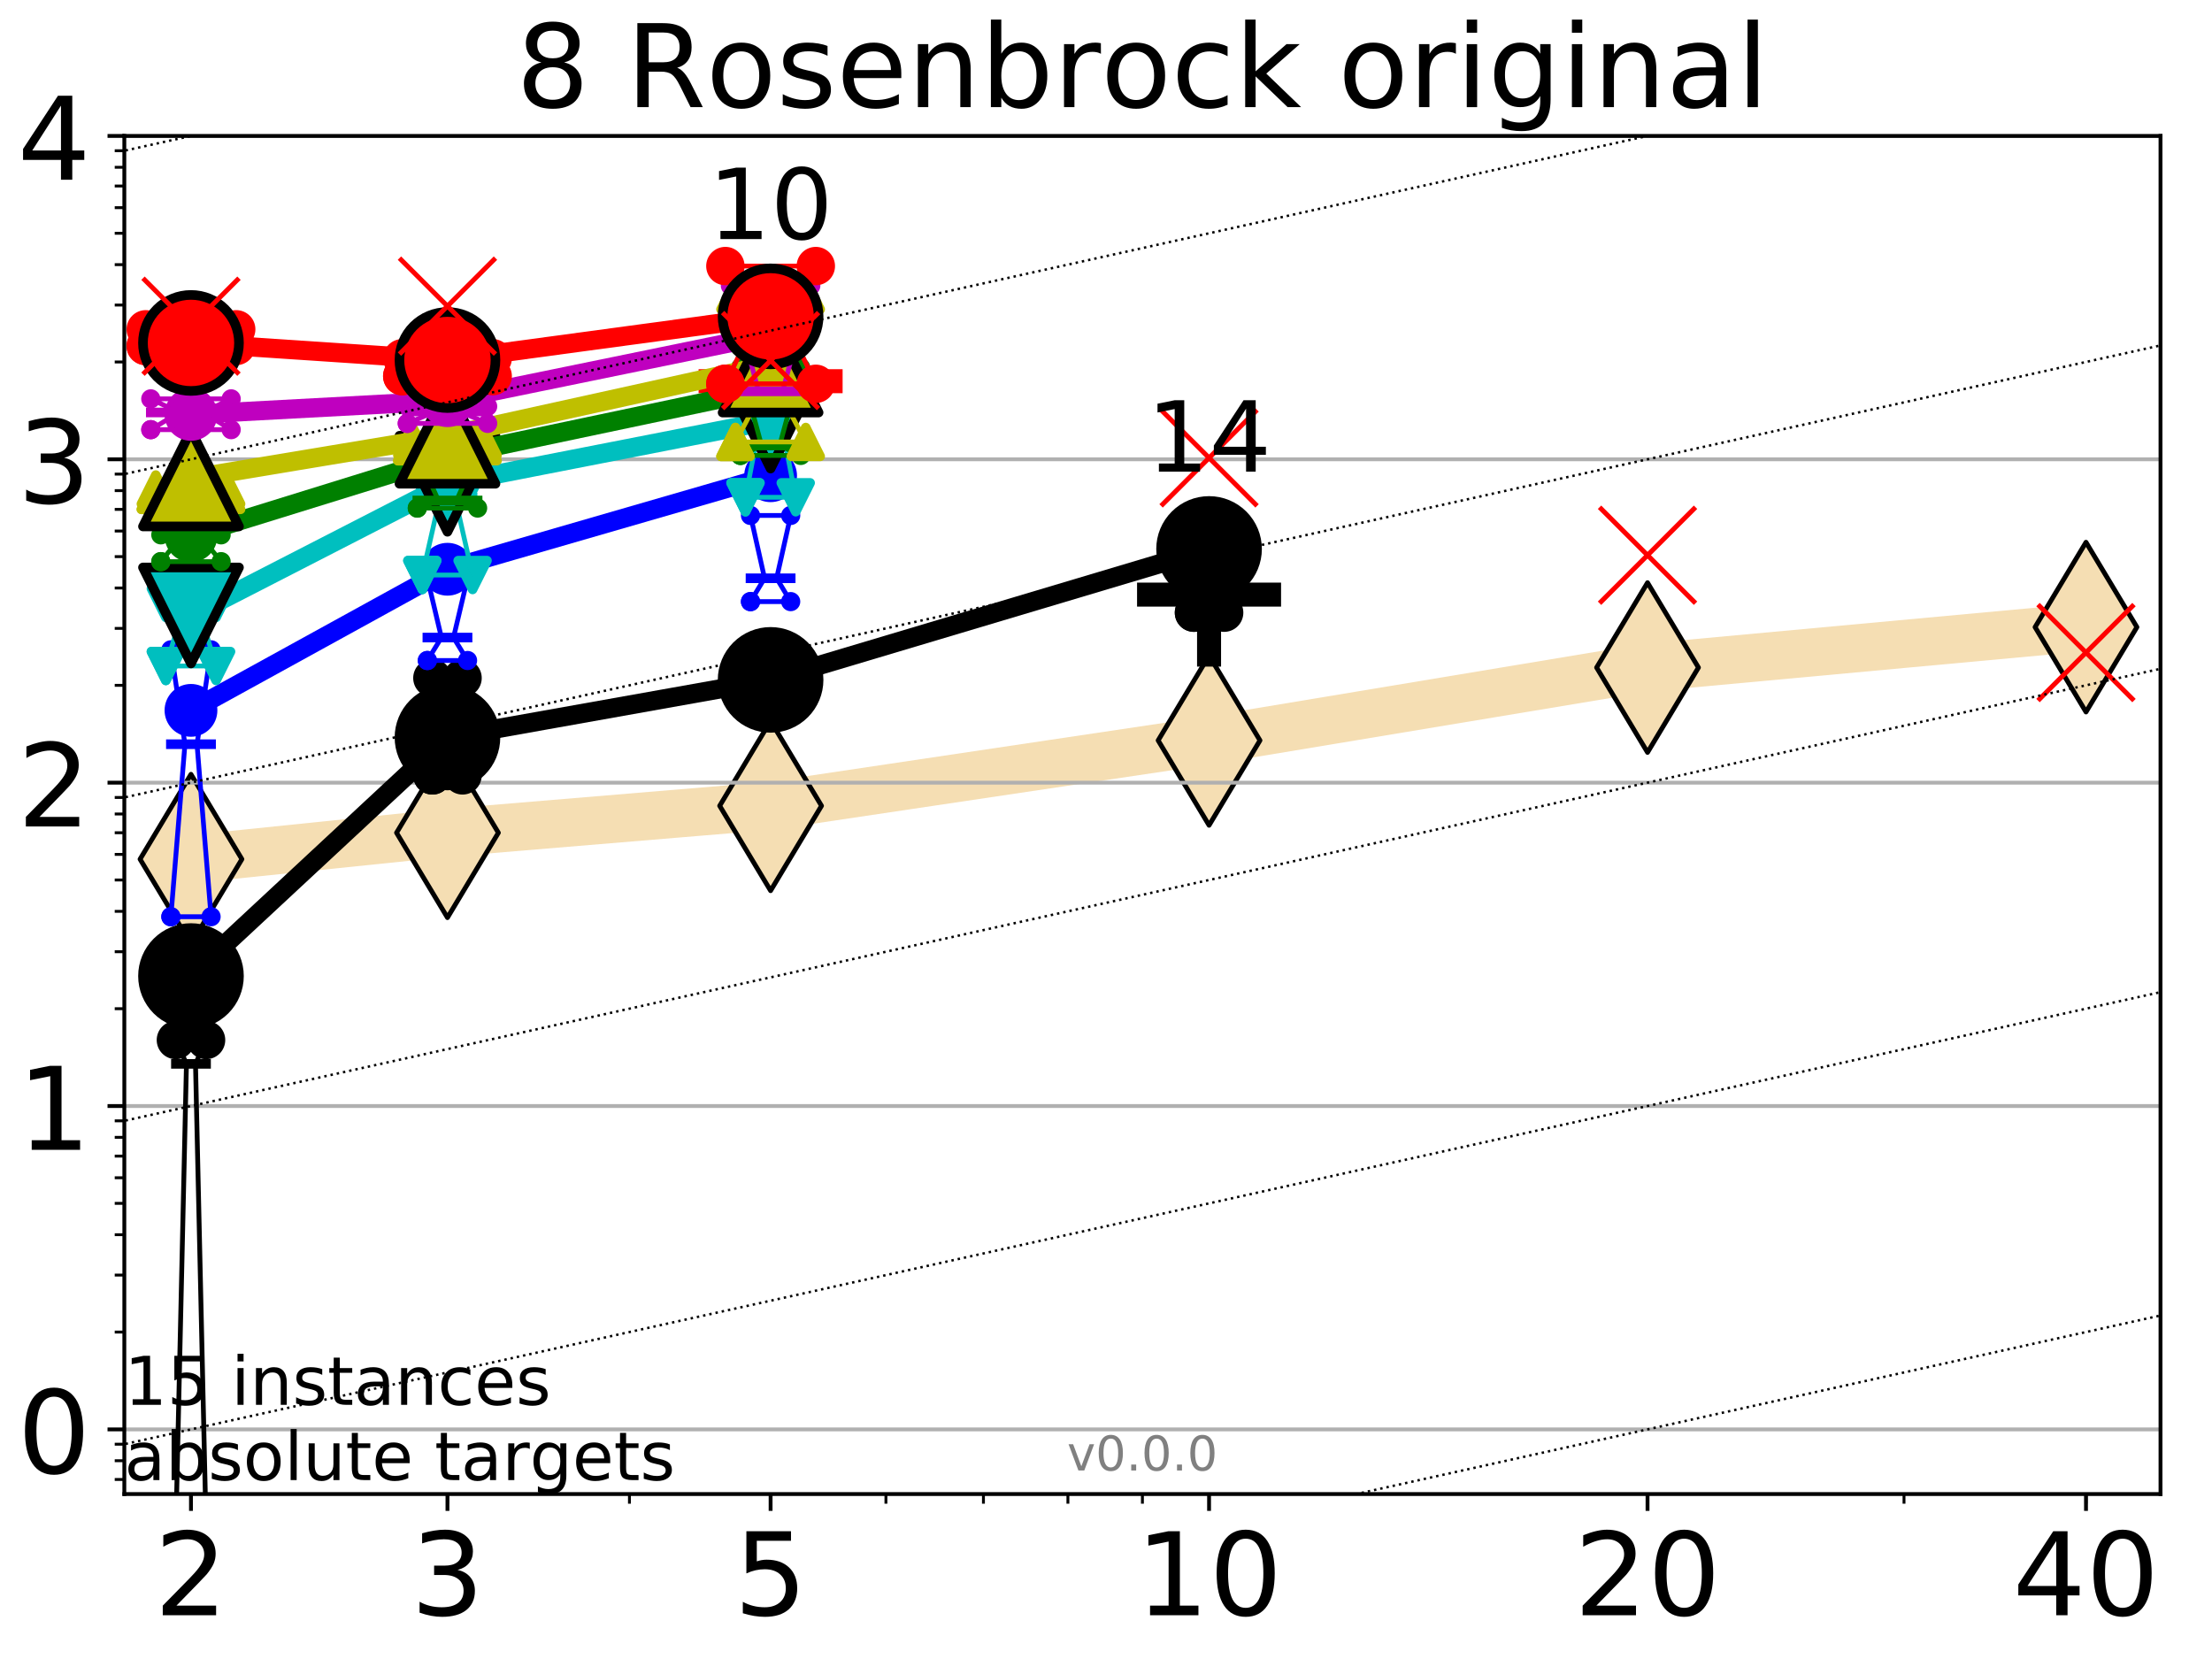 <?xml version="1.0" encoding="utf-8" standalone="no"?>
<!DOCTYPE svg PUBLIC "-//W3C//DTD SVG 1.1//EN"
  "http://www.w3.org/Graphics/SVG/1.1/DTD/svg11.dtd">
<!-- Created with matplotlib (http://matplotlib.org/) -->
<svg height="345.6pt" version="1.1" viewBox="0 0 460.8 345.6" width="460.8pt" xmlns="http://www.w3.org/2000/svg" xmlns:xlink="http://www.w3.org/1999/xlink">
 <defs>
  <style type="text/css">
*{stroke-linecap:butt;stroke-linejoin:round;}
  </style>
 </defs>
 <g id="figure_1">
  <g id="patch_1">
   <path d="M 0 345.6 
L 460.8 345.6 
L 460.8 0 
L 0 0 
z
" style="fill:#ffffff;"/>
  </g>
  <g id="axes_1">
   <g id="patch_2">
    <path d="M 25.9 311.24 
L 450.072 311.24 
L 450.072 28.32 
L 25.9 28.32 
z
" style="fill:#ffffff;"/>
   </g>
   <g id="line2d_1">
    <path clip-path="url(#p79fb7c4df9)" d="M 39.784 178.98 
L 93.215 173.478 
L 160.53 167.867 
L 251.87 154.243 
L 343.211 139.061 
L 434.551 130.642 
" style="fill:none;stroke:#f5deb3;stroke-linecap:square;stroke-width:10;"/>
    <defs>
     <path d="M -0 17.678 
L 10.607 0 
L 0 -17.678 
L -10.607 -0 
z
" id="m6db8bb599d" style="stroke:#000000;stroke-linejoin:miter;"/>
    </defs>
    <g clip-path="url(#p79fb7c4df9)">
     <use style="fill:#f5deb3;stroke:#000000;stroke-linejoin:miter;" x="39.784" xlink:href="#m6db8bb599d" y="178.98"/>
     <use style="fill:#f5deb3;stroke:#000000;stroke-linejoin:miter;" x="93.215" xlink:href="#m6db8bb599d" y="173.478"/>
     <use style="fill:#f5deb3;stroke:#000000;stroke-linejoin:miter;" x="160.53" xlink:href="#m6db8bb599d" y="167.867"/>
     <use style="fill:#f5deb3;stroke:#000000;stroke-linejoin:miter;" x="251.87" xlink:href="#m6db8bb599d" y="154.243"/>
     <use style="fill:#f5deb3;stroke:#000000;stroke-linejoin:miter;" x="343.211" xlink:href="#m6db8bb599d" y="139.061"/>
     <use style="fill:#f5deb3;stroke:#000000;stroke-linejoin:miter;" x="434.551" xlink:href="#m6db8bb599d" y="130.642"/>
    </g>
   </g>
   <g id="line2d_2">
    <defs>
     <path d="M -15 0 
L 15 0 
M 0 15 
L 0 -15 
" id="m18406b9484" style="stroke:#000000;stroke-width:5;"/>
    </defs>
    <g clip-path="url(#p79fb7c4df9)">
     <use style="stroke:#000000;stroke-width:5;" x="251.87" xlink:href="#m18406b9484" y="123.869"/>
    </g>
   </g>
   <g id="line2d_3">
    <defs>
     <path d="M -15 0 
L 15 0 
M 0 15 
L 0 -15 
" id="m492282e7c1" style="stroke:#ff0000;stroke-width:5;"/>
    </defs>
    <g clip-path="url(#p79fb7c4df9)">
     <use style="fill:#ff0000;stroke:#ff0000;stroke-width:5;" x="160.53" xlink:href="#m492282e7c1" y="79.414"/>
    </g>
   </g>
   <g id="matplotlib.axis_1">
    <g id="xtick_1">
     <g id="line2d_4">
      <defs>
       <path d="M 0 0 
L 0 3.5 
" id="m3ea00ab511" style="stroke:#000000;stroke-width:0.8;"/>
      </defs>
      <g>
       <use style="stroke:#000000;stroke-width:0.8;" x="39.784" xlink:href="#m3ea00ab511" y="311.24"/>
      </g>
     </g>
     <g id="text_1">
      <!-- 2 -->
      <defs>
       <path d="M 19.188 8.297 
L 53.609 8.297 
L 53.609 0 
L 7.328 0 
L 7.328 8.297 
Q 12.938 14.109 22.625 23.891 
Q 32.328 33.688 34.812 36.531 
Q 39.547 41.844 41.422 45.531 
Q 43.312 49.219 43.312 52.781 
Q 43.312 58.594 39.234 62.25 
Q 35.156 65.922 28.609 65.922 
Q 23.969 65.922 18.812 64.312 
Q 13.672 62.703 7.812 59.422 
L 7.812 69.391 
Q 13.766 71.781 18.938 73 
Q 24.125 74.219 28.422 74.219 
Q 39.75 74.219 46.484 68.547 
Q 53.219 62.891 53.219 53.422 
Q 53.219 48.922 51.531 44.891 
Q 49.859 40.875 45.406 35.406 
Q 44.188 33.984 37.641 27.219 
Q 31.109 20.453 19.188 8.297 
z
" id="DejaVuSans-32"/>
      </defs>
      <g transform="translate(32.149 336.476)scale(0.24 -0.24)">
       <use xlink:href="#DejaVuSans-32"/>
      </g>
     </g>
    </g>
    <g id="xtick_2">
     <g id="line2d_5">
      <g>
       <use style="stroke:#000000;stroke-width:0.8;" x="93.215" xlink:href="#m3ea00ab511" y="311.24"/>
      </g>
     </g>
     <g id="text_2">
      <!-- 3 -->
      <defs>
       <path d="M 40.578 39.312 
Q 47.656 37.797 51.625 33 
Q 55.609 28.219 55.609 21.188 
Q 55.609 10.406 48.188 4.484 
Q 40.766 -1.422 27.094 -1.422 
Q 22.516 -1.422 17.656 -0.516 
Q 12.797 0.391 7.625 2.203 
L 7.625 11.719 
Q 11.719 9.328 16.594 8.109 
Q 21.484 6.891 26.812 6.891 
Q 36.078 6.891 40.938 10.547 
Q 45.797 14.203 45.797 21.188 
Q 45.797 27.641 41.281 31.266 
Q 36.766 34.906 28.719 34.906 
L 20.219 34.906 
L 20.219 43.016 
L 29.109 43.016 
Q 36.375 43.016 40.234 45.922 
Q 44.094 48.828 44.094 54.297 
Q 44.094 59.906 40.109 62.906 
Q 36.141 65.922 28.719 65.922 
Q 24.656 65.922 20.016 65.031 
Q 15.375 64.156 9.812 62.312 
L 9.812 71.094 
Q 15.438 72.656 20.344 73.438 
Q 25.25 74.219 29.594 74.219 
Q 40.828 74.219 47.359 69.109 
Q 53.906 64.016 53.906 55.328 
Q 53.906 49.266 50.438 45.094 
Q 46.969 40.922 40.578 39.312 
z
" id="DejaVuSans-33"/>
      </defs>
      <g transform="translate(85.58 336.476)scale(0.24 -0.24)">
       <use xlink:href="#DejaVuSans-33"/>
      </g>
     </g>
    </g>
    <g id="xtick_3">
     <g id="line2d_6">
      <g>
       <use style="stroke:#000000;stroke-width:0.8;" x="160.53" xlink:href="#m3ea00ab511" y="311.24"/>
      </g>
     </g>
     <g id="text_3">
      <!-- 5 -->
      <defs>
       <path d="M 10.797 72.906 
L 49.516 72.906 
L 49.516 64.594 
L 19.828 64.594 
L 19.828 46.734 
Q 21.969 47.469 24.109 47.828 
Q 26.266 48.188 28.422 48.188 
Q 40.625 48.188 47.75 41.5 
Q 54.891 34.812 54.891 23.391 
Q 54.891 11.625 47.562 5.094 
Q 40.234 -1.422 26.906 -1.422 
Q 22.312 -1.422 17.547 -0.641 
Q 12.797 0.141 7.719 1.703 
L 7.719 11.625 
Q 12.109 9.234 16.797 8.062 
Q 21.484 6.891 26.703 6.891 
Q 35.156 6.891 40.078 11.328 
Q 45.016 15.766 45.016 23.391 
Q 45.016 31 40.078 35.438 
Q 35.156 39.891 26.703 39.891 
Q 22.75 39.891 18.812 39.016 
Q 14.891 38.141 10.797 36.281 
z
" id="DejaVuSans-35"/>
      </defs>
      <g transform="translate(152.895 336.476)scale(0.24 -0.24)">
       <use xlink:href="#DejaVuSans-35"/>
      </g>
     </g>
    </g>
    <g id="xtick_4">
     <g id="line2d_7">
      <g>
       <use style="stroke:#000000;stroke-width:0.8;" x="251.87" xlink:href="#m3ea00ab511" y="311.24"/>
      </g>
     </g>
     <g id="text_4">
      <!-- 10 -->
      <defs>
       <path d="M 12.406 8.297 
L 28.516 8.297 
L 28.516 63.922 
L 10.984 60.406 
L 10.984 69.391 
L 28.422 72.906 
L 38.281 72.906 
L 38.281 8.297 
L 54.391 8.297 
L 54.391 0 
L 12.406 0 
z
" id="DejaVuSans-31"/>
       <path d="M 31.781 66.406 
Q 24.172 66.406 20.328 58.906 
Q 16.5 51.422 16.5 36.375 
Q 16.5 21.391 20.328 13.891 
Q 24.172 6.391 31.781 6.391 
Q 39.453 6.391 43.281 13.891 
Q 47.125 21.391 47.125 36.375 
Q 47.125 51.422 43.281 58.906 
Q 39.453 66.406 31.781 66.406 
z
M 31.781 74.219 
Q 44.047 74.219 50.516 64.516 
Q 56.984 54.828 56.984 36.375 
Q 56.984 17.969 50.516 8.266 
Q 44.047 -1.422 31.781 -1.422 
Q 19.531 -1.422 13.062 8.266 
Q 6.594 17.969 6.594 36.375 
Q 6.594 54.828 13.062 64.516 
Q 19.531 74.219 31.781 74.219 
z
" id="DejaVuSans-30"/>
      </defs>
      <g transform="translate(236.6 336.476)scale(0.24 -0.24)">
       <use xlink:href="#DejaVuSans-31"/>
       <use x="63.623" xlink:href="#DejaVuSans-30"/>
      </g>
     </g>
    </g>
    <g id="xtick_5">
     <g id="line2d_8">
      <g>
       <use style="stroke:#000000;stroke-width:0.8;" x="343.211" xlink:href="#m3ea00ab511" y="311.24"/>
      </g>
     </g>
     <g id="text_5">
      <!-- 20 -->
      <g transform="translate(327.941 336.476)scale(0.24 -0.24)">
       <use xlink:href="#DejaVuSans-32"/>
       <use x="63.623" xlink:href="#DejaVuSans-30"/>
      </g>
     </g>
    </g>
    <g id="xtick_6">
     <g id="line2d_9">
      <g>
       <use style="stroke:#000000;stroke-width:0.8;" x="434.551" xlink:href="#m3ea00ab511" y="311.24"/>
      </g>
     </g>
     <g id="text_6">
      <!-- 40 -->
      <defs>
       <path d="M 37.797 64.312 
L 12.891 25.391 
L 37.797 25.391 
z
M 35.203 72.906 
L 47.609 72.906 
L 47.609 25.391 
L 58.016 25.391 
L 58.016 17.188 
L 47.609 17.188 
L 47.609 0 
L 37.797 0 
L 37.797 17.188 
L 4.891 17.188 
L 4.891 26.703 
z
" id="DejaVuSans-34"/>
      </defs>
      <g transform="translate(419.281 336.476)scale(0.24 -0.24)">
       <use xlink:href="#DejaVuSans-34"/>
       <use x="63.623" xlink:href="#DejaVuSans-30"/>
      </g>
     </g>
    </g>
    <g id="xtick_7">
     <g id="line2d_10">
      <defs>
       <path d="M 0 0 
L 0 2 
" id="m5ddb2ac50d" style="stroke:#000000;stroke-width:0.6;"/>
      </defs>
      <g>
       <use style="stroke:#000000;stroke-width:0.6;" x="39.784" xlink:href="#m5ddb2ac50d" y="311.24"/>
      </g>
     </g>
    </g>
    <g id="xtick_8">
     <g id="line2d_11">
      <g>
       <use style="stroke:#000000;stroke-width:0.6;" x="93.215" xlink:href="#m5ddb2ac50d" y="311.24"/>
      </g>
     </g>
    </g>
    <g id="xtick_9">
     <g id="line2d_12">
      <g>
       <use style="stroke:#000000;stroke-width:0.6;" x="131.125" xlink:href="#m5ddb2ac50d" y="311.24"/>
      </g>
     </g>
    </g>
    <g id="xtick_10">
     <g id="line2d_13">
      <g>
       <use style="stroke:#000000;stroke-width:0.6;" x="160.53" xlink:href="#m5ddb2ac50d" y="311.24"/>
      </g>
     </g>
    </g>
    <g id="xtick_11">
     <g id="line2d_14">
      <g>
       <use style="stroke:#000000;stroke-width:0.6;" x="184.555" xlink:href="#m5ddb2ac50d" y="311.24"/>
      </g>
     </g>
    </g>
    <g id="xtick_12">
     <g id="line2d_15">
      <g>
       <use style="stroke:#000000;stroke-width:0.6;" x="204.869" xlink:href="#m5ddb2ac50d" y="311.24"/>
      </g>
     </g>
    </g>
    <g id="xtick_13">
     <g id="line2d_16">
      <g>
       <use style="stroke:#000000;stroke-width:0.6;" x="222.465" xlink:href="#m5ddb2ac50d" y="311.24"/>
      </g>
     </g>
    </g>
    <g id="xtick_14">
     <g id="line2d_17">
      <g>
       <use style="stroke:#000000;stroke-width:0.6;" x="237.986" xlink:href="#m5ddb2ac50d" y="311.24"/>
      </g>
     </g>
    </g>
    <g id="xtick_15">
     <g id="line2d_18">
      <g>
       <use style="stroke:#000000;stroke-width:0.6;" x="343.211" xlink:href="#m5ddb2ac50d" y="311.24"/>
      </g>
     </g>
    </g>
    <g id="xtick_16">
     <g id="line2d_19">
      <g>
       <use style="stroke:#000000;stroke-width:0.6;" x="396.641" xlink:href="#m5ddb2ac50d" y="311.24"/>
      </g>
     </g>
    </g>
    <g id="xtick_17">
     <g id="line2d_20">
      <g>
       <use style="stroke:#000000;stroke-width:0.6;" x="434.551" xlink:href="#m5ddb2ac50d" y="311.24"/>
      </g>
     </g>
    </g>
   </g>
   <g id="matplotlib.axis_2">
    <g id="ytick_1">
     <g id="line2d_21">
      <path clip-path="url(#p79fb7c4df9)" d="M 25.9 297.768 
L 450.072 297.768 
" style="fill:none;stroke:#b0b0b0;stroke-linecap:square;stroke-width:0.8;"/>
     </g>
     <g id="line2d_22">
      <defs>
       <path d="M 0 0 
L -3.5 0 
" id="m0d43c39082" style="stroke:#000000;stroke-width:0.8;"/>
      </defs>
      <g>
       <use style="stroke:#000000;stroke-width:0.8;" x="25.9" xlink:href="#m0d43c39082" y="297.768"/>
      </g>
     </g>
     <g id="text_7">
      <!-- 0 -->
      <g transform="translate(3.63 306.886)scale(0.24 -0.24)">
       <use xlink:href="#DejaVuSans-30"/>
      </g>
     </g>
    </g>
    <g id="ytick_2">
     <g id="line2d_23">
      <path clip-path="url(#p79fb7c4df9)" d="M 25.9 230.406 
L 450.072 230.406 
" style="fill:none;stroke:#b0b0b0;stroke-linecap:square;stroke-width:0.8;"/>
     </g>
     <g id="line2d_24">
      <g>
       <use style="stroke:#000000;stroke-width:0.8;" x="25.9" xlink:href="#m0d43c39082" y="230.406"/>
      </g>
     </g>
     <g id="text_8">
      <!-- 1 -->
      <g transform="translate(3.63 239.524)scale(0.24 -0.24)">
       <use xlink:href="#DejaVuSans-31"/>
      </g>
     </g>
    </g>
    <g id="ytick_3">
     <g id="line2d_25">
      <path clip-path="url(#p79fb7c4df9)" d="M 25.9 163.044 
L 450.072 163.044 
" style="fill:none;stroke:#b0b0b0;stroke-linecap:square;stroke-width:0.8;"/>
     </g>
     <g id="line2d_26">
      <g>
       <use style="stroke:#000000;stroke-width:0.8;" x="25.9" xlink:href="#m0d43c39082" y="163.044"/>
      </g>
     </g>
     <g id="text_9">
      <!-- 2 -->
      <g transform="translate(3.63 172.162)scale(0.24 -0.24)">
       <use xlink:href="#DejaVuSans-32"/>
      </g>
     </g>
    </g>
    <g id="ytick_4">
     <g id="line2d_27">
      <path clip-path="url(#p79fb7c4df9)" d="M 25.9 95.682 
L 450.072 95.682 
" style="fill:none;stroke:#b0b0b0;stroke-linecap:square;stroke-width:0.8;"/>
     </g>
     <g id="line2d_28">
      <g>
       <use style="stroke:#000000;stroke-width:0.8;" x="25.9" xlink:href="#m0d43c39082" y="95.682"/>
      </g>
     </g>
     <g id="text_10">
      <!-- 3 -->
      <g transform="translate(3.63 104.8)scale(0.24 -0.24)">
       <use xlink:href="#DejaVuSans-33"/>
      </g>
     </g>
    </g>
    <g id="ytick_5">
     <g id="line2d_29">
      <path clip-path="url(#p79fb7c4df9)" d="M 25.9 28.32 
L 450.072 28.32 
" style="fill:none;stroke:#b0b0b0;stroke-linecap:square;stroke-width:0.8;"/>
     </g>
     <g id="line2d_30">
      <g>
       <use style="stroke:#000000;stroke-width:0.8;" x="25.9" xlink:href="#m0d43c39082" y="28.32"/>
      </g>
     </g>
     <g id="text_11">
      <!-- 4 -->
      <g transform="translate(3.63 37.438)scale(0.24 -0.24)">
       <use xlink:href="#DejaVuSans-34"/>
      </g>
     </g>
    </g>
    <g id="ytick_6">
     <g id="line2d_31">
      <defs>
       <path d="M 0 0 
L -2 0 
" id="m4fe7d711d9" style="stroke:#000000;stroke-width:0.6;"/>
      </defs>
      <g>
       <use style="stroke:#000000;stroke-width:0.6;" x="25.9" xlink:href="#m4fe7d711d9" y="308.202"/>
      </g>
     </g>
    </g>
    <g id="ytick_7">
     <g id="line2d_32">
      <g>
       <use style="stroke:#000000;stroke-width:0.6;" x="25.9" xlink:href="#m4fe7d711d9" y="304.296"/>
      </g>
     </g>
    </g>
    <g id="ytick_8">
     <g id="line2d_33">
      <g>
       <use style="stroke:#000000;stroke-width:0.6;" x="25.9" xlink:href="#m4fe7d711d9" y="300.85"/>
      </g>
     </g>
    </g>
    <g id="ytick_9">
     <g id="line2d_34">
      <g>
       <use style="stroke:#000000;stroke-width:0.6;" x="25.9" xlink:href="#m4fe7d711d9" y="277.49"/>
      </g>
     </g>
    </g>
    <g id="ytick_10">
     <g id="line2d_35">
      <g>
       <use style="stroke:#000000;stroke-width:0.6;" x="25.9" xlink:href="#m4fe7d711d9" y="265.628"/>
      </g>
     </g>
    </g>
    <g id="ytick_11">
     <g id="line2d_36">
      <g>
       <use style="stroke:#000000;stroke-width:0.6;" x="25.9" xlink:href="#m4fe7d711d9" y="257.212"/>
      </g>
     </g>
    </g>
    <g id="ytick_12">
     <g id="line2d_37">
      <g>
       <use style="stroke:#000000;stroke-width:0.6;" x="25.9" xlink:href="#m4fe7d711d9" y="250.684"/>
      </g>
     </g>
    </g>
    <g id="ytick_13">
     <g id="line2d_38">
      <g>
       <use style="stroke:#000000;stroke-width:0.6;" x="25.9" xlink:href="#m4fe7d711d9" y="245.35"/>
      </g>
     </g>
    </g>
    <g id="ytick_14">
     <g id="line2d_39">
      <g>
       <use style="stroke:#000000;stroke-width:0.6;" x="25.9" xlink:href="#m4fe7d711d9" y="240.84"/>
      </g>
     </g>
    </g>
    <g id="ytick_15">
     <g id="line2d_40">
      <g>
       <use style="stroke:#000000;stroke-width:0.6;" x="25.9" xlink:href="#m4fe7d711d9" y="236.934"/>
      </g>
     </g>
    </g>
    <g id="ytick_16">
     <g id="line2d_41">
      <g>
       <use style="stroke:#000000;stroke-width:0.6;" x="25.9" xlink:href="#m4fe7d711d9" y="233.488"/>
      </g>
     </g>
    </g>
    <g id="ytick_17">
     <g id="line2d_42">
      <g>
       <use style="stroke:#000000;stroke-width:0.6;" x="25.9" xlink:href="#m4fe7d711d9" y="210.128"/>
      </g>
     </g>
    </g>
    <g id="ytick_18">
     <g id="line2d_43">
      <g>
       <use style="stroke:#000000;stroke-width:0.6;" x="25.9" xlink:href="#m4fe7d711d9" y="198.266"/>
      </g>
     </g>
    </g>
    <g id="ytick_19">
     <g id="line2d_44">
      <g>
       <use style="stroke:#000000;stroke-width:0.6;" x="25.9" xlink:href="#m4fe7d711d9" y="189.85"/>
      </g>
     </g>
    </g>
    <g id="ytick_20">
     <g id="line2d_45">
      <g>
       <use style="stroke:#000000;stroke-width:0.6;" x="25.9" xlink:href="#m4fe7d711d9" y="183.322"/>
      </g>
     </g>
    </g>
    <g id="ytick_21">
     <g id="line2d_46">
      <g>
       <use style="stroke:#000000;stroke-width:0.6;" x="25.9" xlink:href="#m4fe7d711d9" y="177.988"/>
      </g>
     </g>
    </g>
    <g id="ytick_22">
     <g id="line2d_47">
      <g>
       <use style="stroke:#000000;stroke-width:0.6;" x="25.9" xlink:href="#m4fe7d711d9" y="173.478"/>
      </g>
     </g>
    </g>
    <g id="ytick_23">
     <g id="line2d_48">
      <g>
       <use style="stroke:#000000;stroke-width:0.6;" x="25.9" xlink:href="#m4fe7d711d9" y="169.572"/>
      </g>
     </g>
    </g>
    <g id="ytick_24">
     <g id="line2d_49">
      <g>
       <use style="stroke:#000000;stroke-width:0.6;" x="25.9" xlink:href="#m4fe7d711d9" y="166.126"/>
      </g>
     </g>
    </g>
    <g id="ytick_25">
     <g id="line2d_50">
      <g>
       <use style="stroke:#000000;stroke-width:0.6;" x="25.9" xlink:href="#m4fe7d711d9" y="142.766"/>
      </g>
     </g>
    </g>
    <g id="ytick_26">
     <g id="line2d_51">
      <g>
       <use style="stroke:#000000;stroke-width:0.6;" x="25.9" xlink:href="#m4fe7d711d9" y="130.904"/>
      </g>
     </g>
    </g>
    <g id="ytick_27">
     <g id="line2d_52">
      <g>
       <use style="stroke:#000000;stroke-width:0.6;" x="25.9" xlink:href="#m4fe7d711d9" y="122.488"/>
      </g>
     </g>
    </g>
    <g id="ytick_28">
     <g id="line2d_53">
      <g>
       <use style="stroke:#000000;stroke-width:0.6;" x="25.9" xlink:href="#m4fe7d711d9" y="115.96"/>
      </g>
     </g>
    </g>
    <g id="ytick_29">
     <g id="line2d_54">
      <g>
       <use style="stroke:#000000;stroke-width:0.6;" x="25.9" xlink:href="#m4fe7d711d9" y="110.626"/>
      </g>
     </g>
    </g>
    <g id="ytick_30">
     <g id="line2d_55">
      <g>
       <use style="stroke:#000000;stroke-width:0.6;" x="25.9" xlink:href="#m4fe7d711d9" y="106.116"/>
      </g>
     </g>
    </g>
    <g id="ytick_31">
     <g id="line2d_56">
      <g>
       <use style="stroke:#000000;stroke-width:0.6;" x="25.9" xlink:href="#m4fe7d711d9" y="102.21"/>
      </g>
     </g>
    </g>
    <g id="ytick_32">
     <g id="line2d_57">
      <g>
       <use style="stroke:#000000;stroke-width:0.6;" x="25.9" xlink:href="#m4fe7d711d9" y="98.764"/>
      </g>
     </g>
    </g>
    <g id="ytick_33">
     <g id="line2d_58">
      <g>
       <use style="stroke:#000000;stroke-width:0.6;" x="25.9" xlink:href="#m4fe7d711d9" y="75.404"/>
      </g>
     </g>
    </g>
    <g id="ytick_34">
     <g id="line2d_59">
      <g>
       <use style="stroke:#000000;stroke-width:0.6;" x="25.9" xlink:href="#m4fe7d711d9" y="63.542"/>
      </g>
     </g>
    </g>
    <g id="ytick_35">
     <g id="line2d_60">
      <g>
       <use style="stroke:#000000;stroke-width:0.6;" x="25.9" xlink:href="#m4fe7d711d9" y="55.126"/>
      </g>
     </g>
    </g>
    <g id="ytick_36">
     <g id="line2d_61">
      <g>
       <use style="stroke:#000000;stroke-width:0.6;" x="25.9" xlink:href="#m4fe7d711d9" y="48.598"/>
      </g>
     </g>
    </g>
    <g id="ytick_37">
     <g id="line2d_62">
      <g>
       <use style="stroke:#000000;stroke-width:0.6;" x="25.9" xlink:href="#m4fe7d711d9" y="43.264"/>
      </g>
     </g>
    </g>
    <g id="ytick_38">
     <g id="line2d_63">
      <g>
       <use style="stroke:#000000;stroke-width:0.6;" x="25.9" xlink:href="#m4fe7d711d9" y="38.755"/>
      </g>
     </g>
    </g>
    <g id="ytick_39">
     <g id="line2d_64">
      <g>
       <use style="stroke:#000000;stroke-width:0.6;" x="25.9" xlink:href="#m4fe7d711d9" y="34.848"/>
      </g>
     </g>
    </g>
    <g id="ytick_40">
     <g id="line2d_65">
      <g>
       <use style="stroke:#000000;stroke-width:0.6;" x="25.9" xlink:href="#m4fe7d711d9" y="31.402"/>
      </g>
     </g>
    </g>
   </g>
   <g id="line2d_66">
    <path clip-path="url(#p79fb7c4df9)" d="M 36.644 318.046 
L 38.842 221.626 
L 36.644 216.656 
L 42.924 216.656 
L 40.726 221.626 
L 42.924 318.046 
L 36.644 318.046 
" style="fill:none;stroke:#000000;stroke-linecap:square;"/>
   </g>
   <g id="line2d_67">
    <path clip-path="url(#p79fb7c4df9)" d="M 36.644 318.046 
L 42.924 318.046 
L 42.924 216.656 
L 36.644 216.656 
L 36.644 318.046 
" style="fill:none;"/>
    <defs>
     <path d="M 0 3 
C 0.796 3 1.559 2.684 2.121 2.121 
C 2.684 1.559 3 0.796 3 0 
C 3 -0.796 2.684 -1.559 2.121 -2.121 
C 1.559 -2.684 0.796 -3 0 -3 
C -0.796 -3 -1.559 -2.684 -2.121 -2.121 
C -2.684 -1.559 -3 -0.796 -3 0 
C -3 0.796 -2.684 1.559 -2.121 2.121 
C -1.559 2.684 -0.796 3 0 3 
z
" id="m9c47ed8c1b" style="stroke:#000000;stroke-width:2;"/>
    </defs>
    <g clip-path="url(#p79fb7c4df9)">
     <use style="stroke:#000000;stroke-width:2;" x="36.644" xlink:href="#m9c47ed8c1b" y="318.046"/>
     <use style="stroke:#000000;stroke-width:2;" x="42.924" xlink:href="#m9c47ed8c1b" y="318.046"/>
     <use style="stroke:#000000;stroke-width:2;" x="42.924" xlink:href="#m9c47ed8c1b" y="216.656"/>
     <use style="stroke:#000000;stroke-width:2;" x="36.644" xlink:href="#m9c47ed8c1b" y="216.656"/>
     <use style="stroke:#000000;stroke-width:2;" x="36.644" xlink:href="#m9c47ed8c1b" y="318.046"/>
    </g>
   </g>
   <g id="line2d_68">
    <path clip-path="url(#p79fb7c4df9)" d="M 36.644 221.626 
L 42.924 221.626 
" style="fill:none;stroke:#000000;stroke-linecap:square;stroke-width:2;"/>
   </g>
   <g id="line2d_69">
    <path clip-path="url(#p79fb7c4df9)" d="M 90.075 161.524 
L 92.273 153.375 
L 90.075 141.246 
L 96.355 141.246 
L 94.157 153.375 
L 96.355 161.524 
L 90.075 161.524 
" style="fill:none;stroke:#000000;stroke-linecap:square;"/>
   </g>
   <g id="line2d_70">
    <path clip-path="url(#p79fb7c4df9)" d="M 90.075 161.524 
L 96.355 161.524 
L 96.355 141.246 
L 90.075 141.246 
L 90.075 161.524 
" style="fill:none;"/>
    <g clip-path="url(#p79fb7c4df9)">
     <use style="stroke:#000000;stroke-width:2;" x="90.075" xlink:href="#m9c47ed8c1b" y="161.524"/>
     <use style="stroke:#000000;stroke-width:2;" x="96.355" xlink:href="#m9c47ed8c1b" y="161.524"/>
     <use style="stroke:#000000;stroke-width:2;" x="96.355" xlink:href="#m9c47ed8c1b" y="141.246"/>
     <use style="stroke:#000000;stroke-width:2;" x="90.075" xlink:href="#m9c47ed8c1b" y="141.246"/>
     <use style="stroke:#000000;stroke-width:2;" x="90.075" xlink:href="#m9c47ed8c1b" y="161.524"/>
    </g>
   </g>
   <g id="line2d_71">
    <path clip-path="url(#p79fb7c4df9)" d="M 90.075 153.375 
L 96.355 153.375 
" style="fill:none;stroke:#000000;stroke-linecap:square;stroke-width:2;"/>
   </g>
   <g id="line2d_72">
    <path clip-path="url(#p79fb7c4df9)" d="M 157.39 144.889 
L 159.588 141.075 
L 157.39 138.424 
L 163.669 138.424 
L 161.472 141.075 
L 163.669 144.889 
L 157.39 144.889 
" style="fill:none;stroke:#000000;stroke-linecap:square;"/>
   </g>
   <g id="line2d_73">
    <path clip-path="url(#p79fb7c4df9)" d="M 157.39 144.889 
L 163.669 144.889 
L 163.669 138.424 
L 157.39 138.424 
L 157.39 144.889 
" style="fill:none;"/>
    <g clip-path="url(#p79fb7c4df9)">
     <use style="stroke:#000000;stroke-width:2;" x="157.39" xlink:href="#m9c47ed8c1b" y="144.889"/>
     <use style="stroke:#000000;stroke-width:2;" x="163.669" xlink:href="#m9c47ed8c1b" y="144.889"/>
     <use style="stroke:#000000;stroke-width:2;" x="163.669" xlink:href="#m9c47ed8c1b" y="138.424"/>
     <use style="stroke:#000000;stroke-width:2;" x="157.39" xlink:href="#m9c47ed8c1b" y="138.424"/>
     <use style="stroke:#000000;stroke-width:2;" x="157.39" xlink:href="#m9c47ed8c1b" y="144.889"/>
    </g>
   </g>
   <g id="line2d_74">
    <path clip-path="url(#p79fb7c4df9)" d="M 157.39 141.075 
L 163.669 141.075 
" style="fill:none;stroke:#000000;stroke-linecap:square;stroke-width:2;"/>
   </g>
   <g id="line2d_75">
    <path clip-path="url(#p79fb7c4df9)" d="M 248.73 127.632 
L 250.928 110.836 
L 248.73 110.529 
L 255.01 110.529 
L 252.812 110.836 
L 255.01 127.632 
L 248.73 127.632 
" style="fill:none;stroke:#000000;stroke-linecap:square;"/>
   </g>
   <g id="line2d_76">
    <path clip-path="url(#p79fb7c4df9)" d="M 248.73 127.632 
L 255.01 127.632 
L 255.01 110.529 
L 248.73 110.529 
L 248.73 127.632 
" style="fill:none;"/>
    <g clip-path="url(#p79fb7c4df9)">
     <use style="stroke:#000000;stroke-width:2;" x="248.73" xlink:href="#m9c47ed8c1b" y="127.632"/>
     <use style="stroke:#000000;stroke-width:2;" x="255.01" xlink:href="#m9c47ed8c1b" y="127.632"/>
     <use style="stroke:#000000;stroke-width:2;" x="255.01" xlink:href="#m9c47ed8c1b" y="110.529"/>
     <use style="stroke:#000000;stroke-width:2;" x="248.73" xlink:href="#m9c47ed8c1b" y="110.529"/>
     <use style="stroke:#000000;stroke-width:2;" x="248.73" xlink:href="#m9c47ed8c1b" y="127.632"/>
    </g>
   </g>
   <g id="line2d_77">
    <path clip-path="url(#p79fb7c4df9)" d="M 248.73 110.836 
L 255.01 110.836 
" style="fill:none;stroke:#000000;stroke-linecap:square;stroke-width:2;"/>
   </g>
   <g id="line2d_78">
    <path clip-path="url(#p79fb7c4df9)" d="M 39.784 203.328 
L 93.215 153.631 
" style="fill:none;stroke:#000000;stroke-linecap:square;stroke-width:4;"/>
   </g>
   <g id="line2d_79">
    <path clip-path="url(#p79fb7c4df9)" d="M 93.215 153.631 
L 160.53 141.63 
" style="fill:none;stroke:#000000;stroke-linecap:square;stroke-width:4;"/>
   </g>
   <g id="line2d_80">
    <path clip-path="url(#p79fb7c4df9)" d="M 160.53 141.63 
L 251.87 114.356 
" style="fill:none;stroke:#000000;stroke-linecap:square;stroke-width:4;"/>
   </g>
   <g id="line2d_81">
    <path clip-path="url(#p79fb7c4df9)" d="M 39.784 203.328 
L 93.215 153.631 
L 160.53 141.63 
L 251.87 114.356 
" style="fill:none;"/>
    <defs>
     <path d="M 0 10 
C 2.652 10 5.196 8.946 7.071 7.071 
C 8.946 5.196 10 2.652 10 0 
C 10 -2.652 8.946 -5.196 7.071 -7.071 
C 5.196 -8.946 2.652 -10 0 -10 
C -2.652 -10 -5.196 -8.946 -7.071 -7.071 
C -8.946 -5.196 -10 -2.652 -10 0 
C -10 2.652 -8.946 5.196 -7.071 7.071 
C -5.196 8.946 -2.652 10 0 10 
z
" id="ma174b8d64e" style="stroke:#000000;stroke-width:2;"/>
    </defs>
    <g clip-path="url(#p79fb7c4df9)">
     <use style="stroke:#000000;stroke-width:2;" x="39.784" xlink:href="#ma174b8d64e" y="203.328"/>
     <use style="stroke:#000000;stroke-width:2;" x="93.215" xlink:href="#ma174b8d64e" y="153.631"/>
     <use style="stroke:#000000;stroke-width:2;" x="160.53" xlink:href="#ma174b8d64e" y="141.63"/>
     <use style="stroke:#000000;stroke-width:2;" x="251.87" xlink:href="#ma174b8d64e" y="114.356"/>
    </g>
   </g>
   <g id="line2d_82">
    <path clip-path="url(#p79fb7c4df9)" d="M 35.597 190.968 
L 38.528 155.033 
L 35.597 135.373 
L 43.971 135.373 
L 41.04 155.033 
L 43.971 190.968 
L 35.597 190.968 
" style="fill:none;stroke:#0000ff;stroke-linecap:square;"/>
   </g>
   <g id="line2d_83">
    <path clip-path="url(#p79fb7c4df9)" d="M 35.597 190.968 
L 43.971 190.968 
L 43.971 135.373 
L 35.597 135.373 
L 35.597 190.968 
" style="fill:none;"/>
    <defs>
     <path d="M 0 1.5 
C 0.398 1.5 0.779 1.342 1.061 1.061 
C 1.342 0.779 1.5 0.398 1.5 0 
C 1.5 -0.398 1.342 -0.779 1.061 -1.061 
C 0.779 -1.342 0.398 -1.5 0 -1.5 
C -0.398 -1.5 -0.779 -1.342 -1.061 -1.061 
C -1.342 -0.779 -1.5 -0.398 -1.5 0 
C -1.5 0.398 -1.342 0.779 -1.061 1.061 
C -0.779 1.342 -0.398 1.5 0 1.5 
z
" id="mea2513a3f4" style="stroke:#0000ff;"/>
    </defs>
    <g clip-path="url(#p79fb7c4df9)">
     <use style="fill:#0000ff;stroke:#0000ff;" x="35.597" xlink:href="#mea2513a3f4" y="190.968"/>
     <use style="fill:#0000ff;stroke:#0000ff;" x="43.971" xlink:href="#mea2513a3f4" y="190.968"/>
     <use style="fill:#0000ff;stroke:#0000ff;" x="43.971" xlink:href="#mea2513a3f4" y="135.373"/>
     <use style="fill:#0000ff;stroke:#0000ff;" x="35.597" xlink:href="#mea2513a3f4" y="135.373"/>
     <use style="fill:#0000ff;stroke:#0000ff;" x="35.597" xlink:href="#mea2513a3f4" y="190.968"/>
    </g>
   </g>
   <g id="line2d_84">
    <path clip-path="url(#p79fb7c4df9)" d="M 35.597 155.033 
L 43.971 155.033 
" style="fill:none;stroke:#0000ff;stroke-linecap:square;stroke-width:2;"/>
   </g>
   <g id="line2d_85">
    <path clip-path="url(#p79fb7c4df9)" d="M 89.028 137.595 
L 91.959 132.818 
L 89.028 120.44 
L 97.401 120.44 
L 94.471 132.818 
L 97.401 137.595 
L 89.028 137.595 
" style="fill:none;stroke:#0000ff;stroke-linecap:square;"/>
   </g>
   <g id="line2d_86">
    <path clip-path="url(#p79fb7c4df9)" d="M 89.028 137.595 
L 97.401 137.595 
L 97.401 120.44 
L 89.028 120.44 
L 89.028 137.595 
" style="fill:none;"/>
    <g clip-path="url(#p79fb7c4df9)">
     <use style="fill:#0000ff;stroke:#0000ff;" x="89.028" xlink:href="#mea2513a3f4" y="137.595"/>
     <use style="fill:#0000ff;stroke:#0000ff;" x="97.401" xlink:href="#mea2513a3f4" y="137.595"/>
     <use style="fill:#0000ff;stroke:#0000ff;" x="97.401" xlink:href="#mea2513a3f4" y="120.44"/>
     <use style="fill:#0000ff;stroke:#0000ff;" x="89.028" xlink:href="#mea2513a3f4" y="120.44"/>
     <use style="fill:#0000ff;stroke:#0000ff;" x="89.028" xlink:href="#mea2513a3f4" y="137.595"/>
    </g>
   </g>
   <g id="line2d_87">
    <path clip-path="url(#p79fb7c4df9)" d="M 89.028 132.818 
L 97.401 132.818 
" style="fill:none;stroke:#0000ff;stroke-linecap:square;stroke-width:2;"/>
   </g>
   <g id="line2d_88">
    <path clip-path="url(#p79fb7c4df9)" d="M 156.343 125.327 
L 159.274 120.461 
L 156.343 107.38 
L 164.716 107.38 
L 161.786 120.461 
L 164.716 125.327 
L 156.343 125.327 
" style="fill:none;stroke:#0000ff;stroke-linecap:square;"/>
   </g>
   <g id="line2d_89">
    <path clip-path="url(#p79fb7c4df9)" d="M 156.343 125.327 
L 164.716 125.327 
L 164.716 107.38 
L 156.343 107.38 
L 156.343 125.327 
" style="fill:none;"/>
    <g clip-path="url(#p79fb7c4df9)">
     <use style="fill:#0000ff;stroke:#0000ff;" x="156.343" xlink:href="#mea2513a3f4" y="125.327"/>
     <use style="fill:#0000ff;stroke:#0000ff;" x="164.716" xlink:href="#mea2513a3f4" y="125.327"/>
     <use style="fill:#0000ff;stroke:#0000ff;" x="164.716" xlink:href="#mea2513a3f4" y="107.38"/>
     <use style="fill:#0000ff;stroke:#0000ff;" x="156.343" xlink:href="#mea2513a3f4" y="107.38"/>
     <use style="fill:#0000ff;stroke:#0000ff;" x="156.343" xlink:href="#mea2513a3f4" y="125.327"/>
    </g>
   </g>
   <g id="line2d_90">
    <path clip-path="url(#p79fb7c4df9)" d="M 156.343 120.461 
L 164.716 120.461 
" style="fill:none;stroke:#0000ff;stroke-linecap:square;stroke-width:2;"/>
   </g>
   <g id="line2d_91">
    <path clip-path="url(#p79fb7c4df9)" d="M 39.784 147.983 
L 93.215 118.586 
" style="fill:none;stroke:#0000ff;stroke-linecap:square;stroke-width:4;"/>
   </g>
   <g id="line2d_92">
    <path clip-path="url(#p79fb7c4df9)" d="M 93.215 118.586 
L 160.53 99.104 
" style="fill:none;stroke:#0000ff;stroke-linecap:square;stroke-width:4;"/>
   </g>
   <g id="line2d_93">
    <path clip-path="url(#p79fb7c4df9)" d="M 39.784 147.983 
L 93.215 118.586 
L 160.53 99.104 
" style="fill:none;"/>
    <defs>
     <path d="M 0 5 
C 1.326 5 2.598 4.473 3.536 3.536 
C 4.473 2.598 5 1.326 5 0 
C 5 -1.326 4.473 -2.598 3.536 -3.536 
C 2.598 -4.473 1.326 -5 0 -5 
C -1.326 -5 -2.598 -4.473 -3.536 -3.536 
C -4.473 -2.598 -5 -1.326 -5 0 
C -5 1.326 -4.473 2.598 -3.536 3.536 
C -2.598 4.473 -1.326 5 0 5 
z
" id="mc2cd836342" style="stroke:#0000ff;"/>
    </defs>
    <g clip-path="url(#p79fb7c4df9)">
     <use style="fill:#0000ff;stroke:#0000ff;" x="39.784" xlink:href="#mc2cd836342" y="147.983"/>
     <use style="fill:#0000ff;stroke:#0000ff;" x="93.215" xlink:href="#mc2cd836342" y="118.586"/>
     <use style="fill:#0000ff;stroke:#0000ff;" x="160.53" xlink:href="#mc2cd836342" y="99.104"/>
    </g>
   </g>
   <g id="line2d_94">
    <path clip-path="url(#p79fb7c4df9)" d="M 34.551 138.741 
L 38.214 126.752 
L 34.551 125.611 
L 45.017 125.611 
L 41.354 126.752 
L 45.017 138.741 
L 34.551 138.741 
" style="fill:none;stroke:#00bfbf;stroke-linecap:square;"/>
   </g>
   <g id="line2d_95">
    <path clip-path="url(#p79fb7c4df9)" d="M 34.551 138.741 
L 45.017 138.741 
L 45.017 125.611 
L 34.551 125.611 
L 34.551 138.741 
" style="fill:none;"/>
    <defs>
     <path d="M -0 3 
L 3 -3 
L -3 -3 
z
" id="m2dd850cb04" style="stroke:#00bfbf;stroke-linejoin:miter;stroke-width:2;"/>
    </defs>
    <g clip-path="url(#p79fb7c4df9)">
     <use style="fill:#00bfbf;stroke:#00bfbf;stroke-linejoin:miter;stroke-width:2;" x="34.551" xlink:href="#m2dd850cb04" y="138.741"/>
     <use style="fill:#00bfbf;stroke:#00bfbf;stroke-linejoin:miter;stroke-width:2;" x="45.017" xlink:href="#m2dd850cb04" y="138.741"/>
     <use style="fill:#00bfbf;stroke:#00bfbf;stroke-linejoin:miter;stroke-width:2;" x="45.017" xlink:href="#m2dd850cb04" y="125.611"/>
     <use style="fill:#00bfbf;stroke:#00bfbf;stroke-linejoin:miter;stroke-width:2;" x="34.551" xlink:href="#m2dd850cb04" y="125.611"/>
     <use style="fill:#00bfbf;stroke:#00bfbf;stroke-linejoin:miter;stroke-width:2;" x="34.551" xlink:href="#m2dd850cb04" y="138.741"/>
    </g>
   </g>
   <g id="line2d_96">
    <path clip-path="url(#p79fb7c4df9)" d="M 34.551 126.752 
L 45.017 126.752 
" style="fill:none;stroke:#00bfbf;stroke-linecap:square;stroke-width:2;"/>
   </g>
   <g id="line2d_97">
    <path clip-path="url(#p79fb7c4df9)" d="M 87.982 119.788 
L 91.645 103.659 
L 87.982 99.256 
L 98.448 99.256 
L 94.785 103.659 
L 98.448 119.788 
L 87.982 119.788 
" style="fill:none;stroke:#00bfbf;stroke-linecap:square;"/>
   </g>
   <g id="line2d_98">
    <path clip-path="url(#p79fb7c4df9)" d="M 87.982 119.788 
L 98.448 119.788 
L 98.448 99.256 
L 87.982 99.256 
L 87.982 119.788 
" style="fill:none;"/>
    <g clip-path="url(#p79fb7c4df9)">
     <use style="fill:#00bfbf;stroke:#00bfbf;stroke-linejoin:miter;stroke-width:2;" x="87.982" xlink:href="#m2dd850cb04" y="119.788"/>
     <use style="fill:#00bfbf;stroke:#00bfbf;stroke-linejoin:miter;stroke-width:2;" x="98.448" xlink:href="#m2dd850cb04" y="119.788"/>
     <use style="fill:#00bfbf;stroke:#00bfbf;stroke-linejoin:miter;stroke-width:2;" x="98.448" xlink:href="#m2dd850cb04" y="99.256"/>
     <use style="fill:#00bfbf;stroke:#00bfbf;stroke-linejoin:miter;stroke-width:2;" x="87.982" xlink:href="#m2dd850cb04" y="99.256"/>
     <use style="fill:#00bfbf;stroke:#00bfbf;stroke-linejoin:miter;stroke-width:2;" x="87.982" xlink:href="#m2dd850cb04" y="119.788"/>
    </g>
   </g>
   <g id="line2d_99">
    <path clip-path="url(#p79fb7c4df9)" d="M 87.982 103.659 
L 98.448 103.659 
" style="fill:none;stroke:#00bfbf;stroke-linecap:square;stroke-width:2;"/>
   </g>
   <g id="line2d_100">
    <path clip-path="url(#p79fb7c4df9)" d="M 155.296 103.595 
L 158.96 84.705 
L 155.296 65.737 
L 165.763 65.737 
L 162.1 84.705 
L 165.763 103.595 
L 155.296 103.595 
" style="fill:none;stroke:#00bfbf;stroke-linecap:square;"/>
   </g>
   <g id="line2d_101">
    <path clip-path="url(#p79fb7c4df9)" d="M 155.296 103.595 
L 165.763 103.595 
L 165.763 65.737 
L 155.296 65.737 
L 155.296 103.595 
" style="fill:none;"/>
    <g clip-path="url(#p79fb7c4df9)">
     <use style="fill:#00bfbf;stroke:#00bfbf;stroke-linejoin:miter;stroke-width:2;" x="155.296" xlink:href="#m2dd850cb04" y="103.595"/>
     <use style="fill:#00bfbf;stroke:#00bfbf;stroke-linejoin:miter;stroke-width:2;" x="165.763" xlink:href="#m2dd850cb04" y="103.595"/>
     <use style="fill:#00bfbf;stroke:#00bfbf;stroke-linejoin:miter;stroke-width:2;" x="165.763" xlink:href="#m2dd850cb04" y="65.737"/>
     <use style="fill:#00bfbf;stroke:#00bfbf;stroke-linejoin:miter;stroke-width:2;" x="155.296" xlink:href="#m2dd850cb04" y="65.737"/>
     <use style="fill:#00bfbf;stroke:#00bfbf;stroke-linejoin:miter;stroke-width:2;" x="155.296" xlink:href="#m2dd850cb04" y="103.595"/>
    </g>
   </g>
   <g id="line2d_102">
    <path clip-path="url(#p79fb7c4df9)" d="M 155.296 84.705 
L 165.763 84.705 
" style="fill:none;stroke:#00bfbf;stroke-linecap:square;stroke-width:2;"/>
   </g>
   <g id="line2d_103">
    <path clip-path="url(#p79fb7c4df9)" d="M 39.784 128.213 
L 93.215 100.776 
" style="fill:none;stroke:#00bfbf;stroke-linecap:square;stroke-width:4;"/>
   </g>
   <g id="line2d_104">
    <path clip-path="url(#p79fb7c4df9)" d="M 93.215 100.776 
L 160.53 87.613 
" style="fill:none;stroke:#00bfbf;stroke-linecap:square;stroke-width:4;"/>
   </g>
   <g id="line2d_105">
    <path clip-path="url(#p79fb7c4df9)" d="M 39.784 128.213 
L 93.215 100.776 
L 160.53 87.613 
" style="fill:none;"/>
    <defs>
     <path d="M -0 10 
L 10 -10 
L -10 -10 
z
" id="mcb5e2277db" style="stroke:#000000;stroke-linejoin:miter;stroke-width:2;"/>
    </defs>
    <g clip-path="url(#p79fb7c4df9)">
     <use style="fill:#00bfbf;stroke:#000000;stroke-linejoin:miter;stroke-width:2;" x="39.784" xlink:href="#mcb5e2277db" y="128.213"/>
     <use style="fill:#00bfbf;stroke:#000000;stroke-linejoin:miter;stroke-width:2;" x="93.215" xlink:href="#mcb5e2277db" y="100.776"/>
     <use style="fill:#00bfbf;stroke:#000000;stroke-linejoin:miter;stroke-width:2;" x="160.53" xlink:href="#mcb5e2277db" y="87.613"/>
    </g>
   </g>
   <g id="line2d_106">
    <path clip-path="url(#p79fb7c4df9)" d="M 33.504 117.002 
L 37.9 111.58 
L 33.504 111.417 
L 46.064 111.417 
L 41.668 111.58 
L 46.064 117.002 
L 33.504 117.002 
" style="fill:none;stroke:#008000;stroke-linecap:square;"/>
   </g>
   <g id="line2d_107">
    <path clip-path="url(#p79fb7c4df9)" d="M 33.504 117.002 
L 46.064 117.002 
L 46.064 111.417 
L 33.504 111.417 
L 33.504 117.002 
" style="fill:none;"/>
    <defs>
     <path d="M 0 1.5 
C 0.398 1.5 0.779 1.342 1.061 1.061 
C 1.342 0.779 1.5 0.398 1.5 0 
C 1.5 -0.398 1.342 -0.779 1.061 -1.061 
C 0.779 -1.342 0.398 -1.5 0 -1.5 
C -0.398 -1.5 -0.779 -1.342 -1.061 -1.061 
C -1.342 -0.779 -1.5 -0.398 -1.5 0 
C -1.5 0.398 -1.342 0.779 -1.061 1.061 
C -0.779 1.342 -0.398 1.5 0 1.5 
z
" id="m0259f2c08d" style="stroke:#008000;"/>
    </defs>
    <g clip-path="url(#p79fb7c4df9)">
     <use style="fill:#008000;stroke:#008000;" x="33.504" xlink:href="#m0259f2c08d" y="117.002"/>
     <use style="fill:#008000;stroke:#008000;" x="46.064" xlink:href="#m0259f2c08d" y="117.002"/>
     <use style="fill:#008000;stroke:#008000;" x="46.064" xlink:href="#m0259f2c08d" y="111.417"/>
     <use style="fill:#008000;stroke:#008000;" x="33.504" xlink:href="#m0259f2c08d" y="111.417"/>
     <use style="fill:#008000;stroke:#008000;" x="33.504" xlink:href="#m0259f2c08d" y="117.002"/>
    </g>
   </g>
   <g id="line2d_108">
    <path clip-path="url(#p79fb7c4df9)" d="M 33.504 111.58 
L 46.064 111.58 
" style="fill:none;stroke:#008000;stroke-linecap:square;stroke-width:2;"/>
   </g>
   <g id="line2d_109">
    <path clip-path="url(#p79fb7c4df9)" d="M 86.935 105.839 
L 91.331 104.254 
L 86.935 94.525 
L 99.495 94.525 
L 95.099 104.254 
L 99.495 105.839 
L 86.935 105.839 
" style="fill:none;stroke:#008000;stroke-linecap:square;"/>
   </g>
   <g id="line2d_110">
    <path clip-path="url(#p79fb7c4df9)" d="M 86.935 105.839 
L 99.495 105.839 
L 99.495 94.525 
L 86.935 94.525 
L 86.935 105.839 
" style="fill:none;"/>
    <g clip-path="url(#p79fb7c4df9)">
     <use style="fill:#008000;stroke:#008000;" x="86.935" xlink:href="#m0259f2c08d" y="105.839"/>
     <use style="fill:#008000;stroke:#008000;" x="99.495" xlink:href="#m0259f2c08d" y="105.839"/>
     <use style="fill:#008000;stroke:#008000;" x="99.495" xlink:href="#m0259f2c08d" y="94.525"/>
     <use style="fill:#008000;stroke:#008000;" x="86.935" xlink:href="#m0259f2c08d" y="94.525"/>
     <use style="fill:#008000;stroke:#008000;" x="86.935" xlink:href="#m0259f2c08d" y="105.839"/>
    </g>
   </g>
   <g id="line2d_111">
    <path clip-path="url(#p79fb7c4df9)" d="M 86.935 104.254 
L 99.495 104.254 
" style="fill:none;stroke:#008000;stroke-linecap:square;stroke-width:2;"/>
   </g>
   <g id="line2d_112">
    <path clip-path="url(#p79fb7c4df9)" d="M 154.25 94.874 
L 158.646 92.803 
L 154.25 76.586 
L 166.809 76.586 
L 162.414 92.803 
L 166.809 94.874 
L 154.25 94.874 
" style="fill:none;stroke:#008000;stroke-linecap:square;"/>
   </g>
   <g id="line2d_113">
    <path clip-path="url(#p79fb7c4df9)" d="M 154.25 94.874 
L 166.809 94.874 
L 166.809 76.586 
L 154.25 76.586 
L 154.25 94.874 
" style="fill:none;"/>
    <g clip-path="url(#p79fb7c4df9)">
     <use style="fill:#008000;stroke:#008000;" x="154.25" xlink:href="#m0259f2c08d" y="94.874"/>
     <use style="fill:#008000;stroke:#008000;" x="166.809" xlink:href="#m0259f2c08d" y="94.874"/>
     <use style="fill:#008000;stroke:#008000;" x="166.809" xlink:href="#m0259f2c08d" y="76.586"/>
     <use style="fill:#008000;stroke:#008000;" x="154.25" xlink:href="#m0259f2c08d" y="76.586"/>
     <use style="fill:#008000;stroke:#008000;" x="154.25" xlink:href="#m0259f2c08d" y="94.874"/>
    </g>
   </g>
   <g id="line2d_114">
    <path clip-path="url(#p79fb7c4df9)" d="M 154.25 92.803 
L 166.809 92.803 
" style="fill:none;stroke:#008000;stroke-linecap:square;stroke-width:2;"/>
   </g>
   <g id="line2d_115">
    <path clip-path="url(#p79fb7c4df9)" d="M 39.784 111.621 
L 93.215 95.064 
" style="fill:none;stroke:#008000;stroke-linecap:square;stroke-width:4;"/>
   </g>
   <g id="line2d_116">
    <path clip-path="url(#p79fb7c4df9)" d="M 93.215 95.064 
L 160.53 80.883 
" style="fill:none;stroke:#008000;stroke-linecap:square;stroke-width:4;"/>
   </g>
   <g id="line2d_117">
    <path clip-path="url(#p79fb7c4df9)" d="M 39.784 111.621 
L 93.215 95.064 
L 160.53 80.883 
" style="fill:none;"/>
    <defs>
     <path d="M 0 5 
C 1.326 5 2.598 4.473 3.536 3.536 
C 4.473 2.598 5 1.326 5 0 
C 5 -1.326 4.473 -2.598 3.536 -3.536 
C 2.598 -4.473 1.326 -5 0 -5 
C -1.326 -5 -2.598 -4.473 -3.536 -3.536 
C -4.473 -2.598 -5 -1.326 -5 0 
C -5 1.326 -4.473 2.598 -3.536 3.536 
C -2.598 4.473 -1.326 5 0 5 
z
" id="m18cf9040bf" style="stroke:#008000;"/>
    </defs>
    <g clip-path="url(#p79fb7c4df9)">
     <use style="fill:#008000;stroke:#008000;" x="39.784" xlink:href="#m18cf9040bf" y="111.621"/>
     <use style="fill:#008000;stroke:#008000;" x="93.215" xlink:href="#m18cf9040bf" y="95.064"/>
     <use style="fill:#008000;stroke:#008000;" x="160.53" xlink:href="#m18cf9040bf" y="80.883"/>
    </g>
   </g>
   <g id="line2d_118">
    <path clip-path="url(#p79fb7c4df9)" d="M 32.458 103.101 
L 37.586 101.973 
L 32.458 101.973 
L 47.11 101.973 
L 41.982 101.973 
L 47.11 103.101 
L 32.458 103.101 
" style="fill:none;stroke:#bfbf00;stroke-linecap:square;"/>
   </g>
   <g id="line2d_119">
    <path clip-path="url(#p79fb7c4df9)" d="M 32.458 103.101 
L 47.11 103.101 
L 47.11 101.973 
L 32.458 101.973 
L 32.458 103.101 
" style="fill:none;"/>
    <defs>
     <path d="M 0 -3 
L -3 3 
L 3 3 
z
" id="m661ebc5220" style="stroke:#bfbf00;stroke-linejoin:miter;stroke-width:2;"/>
    </defs>
    <g clip-path="url(#p79fb7c4df9)">
     <use style="fill:#bfbf00;stroke:#bfbf00;stroke-linejoin:miter;stroke-width:2;" x="32.458" xlink:href="#m661ebc5220" y="103.101"/>
     <use style="fill:#bfbf00;stroke:#bfbf00;stroke-linejoin:miter;stroke-width:2;" x="47.11" xlink:href="#m661ebc5220" y="103.101"/>
     <use style="fill:#bfbf00;stroke:#bfbf00;stroke-linejoin:miter;stroke-width:2;" x="47.11" xlink:href="#m661ebc5220" y="101.973"/>
     <use style="fill:#bfbf00;stroke:#bfbf00;stroke-linejoin:miter;stroke-width:2;" x="32.458" xlink:href="#m661ebc5220" y="101.973"/>
     <use style="fill:#bfbf00;stroke:#bfbf00;stroke-linejoin:miter;stroke-width:2;" x="32.458" xlink:href="#m661ebc5220" y="103.101"/>
    </g>
   </g>
   <g id="line2d_120">
    <path clip-path="url(#p79fb7c4df9)" d="M 32.458 101.973 
L 47.11 101.973 
" style="fill:none;stroke:#bfbf00;stroke-linecap:square;stroke-width:2;"/>
   </g>
   <g id="line2d_121">
    <path clip-path="url(#p79fb7c4df9)" d="M 85.888 92.965 
L 91.017 92.128 
L 85.888 91.849 
L 100.541 91.849 
L 95.413 92.128 
L 100.541 92.965 
L 85.888 92.965 
" style="fill:none;stroke:#bfbf00;stroke-linecap:square;"/>
   </g>
   <g id="line2d_122">
    <path clip-path="url(#p79fb7c4df9)" d="M 85.888 92.965 
L 100.541 92.965 
L 100.541 91.849 
L 85.888 91.849 
L 85.888 92.965 
" style="fill:none;"/>
    <g clip-path="url(#p79fb7c4df9)">
     <use style="fill:#bfbf00;stroke:#bfbf00;stroke-linejoin:miter;stroke-width:2;" x="85.888" xlink:href="#m661ebc5220" y="92.965"/>
     <use style="fill:#bfbf00;stroke:#bfbf00;stroke-linejoin:miter;stroke-width:2;" x="100.541" xlink:href="#m661ebc5220" y="92.965"/>
     <use style="fill:#bfbf00;stroke:#bfbf00;stroke-linejoin:miter;stroke-width:2;" x="100.541" xlink:href="#m661ebc5220" y="91.849"/>
     <use style="fill:#bfbf00;stroke:#bfbf00;stroke-linejoin:miter;stroke-width:2;" x="85.888" xlink:href="#m661ebc5220" y="91.849"/>
     <use style="fill:#bfbf00;stroke:#bfbf00;stroke-linejoin:miter;stroke-width:2;" x="85.888" xlink:href="#m661ebc5220" y="92.965"/>
    </g>
   </g>
   <g id="line2d_123">
    <path clip-path="url(#p79fb7c4df9)" d="M 85.888 92.128 
L 100.541 92.128 
" style="fill:none;stroke:#bfbf00;stroke-linecap:square;stroke-width:2;"/>
   </g>
   <g id="line2d_124">
    <path clip-path="url(#p79fb7c4df9)" d="M 153.203 92.07 
L 158.332 82.419 
L 153.203 61.446 
L 167.856 61.446 
L 162.728 82.419 
L 167.856 92.07 
L 153.203 92.07 
" style="fill:none;stroke:#bfbf00;stroke-linecap:square;"/>
   </g>
   <g id="line2d_125">
    <path clip-path="url(#p79fb7c4df9)" d="M 153.203 92.07 
L 167.856 92.07 
L 167.856 61.446 
L 153.203 61.446 
L 153.203 92.07 
" style="fill:none;"/>
    <g clip-path="url(#p79fb7c4df9)">
     <use style="fill:#bfbf00;stroke:#bfbf00;stroke-linejoin:miter;stroke-width:2;" x="153.203" xlink:href="#m661ebc5220" y="92.07"/>
     <use style="fill:#bfbf00;stroke:#bfbf00;stroke-linejoin:miter;stroke-width:2;" x="167.856" xlink:href="#m661ebc5220" y="92.07"/>
     <use style="fill:#bfbf00;stroke:#bfbf00;stroke-linejoin:miter;stroke-width:2;" x="167.856" xlink:href="#m661ebc5220" y="61.446"/>
     <use style="fill:#bfbf00;stroke:#bfbf00;stroke-linejoin:miter;stroke-width:2;" x="153.203" xlink:href="#m661ebc5220" y="61.446"/>
     <use style="fill:#bfbf00;stroke:#bfbf00;stroke-linejoin:miter;stroke-width:2;" x="153.203" xlink:href="#m661ebc5220" y="92.07"/>
    </g>
   </g>
   <g id="line2d_126">
    <path clip-path="url(#p79fb7c4df9)" d="M 153.203 82.419 
L 167.856 82.419 
" style="fill:none;stroke:#bfbf00;stroke-linecap:square;stroke-width:2;"/>
   </g>
   <g id="line2d_127">
    <path clip-path="url(#p79fb7c4df9)" d="M 39.784 99.666 
L 93.215 90.773 
" style="fill:none;stroke:#bfbf00;stroke-linecap:square;stroke-width:4;"/>
   </g>
   <g id="line2d_128">
    <path clip-path="url(#p79fb7c4df9)" d="M 93.215 90.773 
L 160.53 75.939 
" style="fill:none;stroke:#bfbf00;stroke-linecap:square;stroke-width:4;"/>
   </g>
   <g id="line2d_129">
    <path clip-path="url(#p79fb7c4df9)" d="M 39.784 99.666 
L 93.215 90.773 
L 160.53 75.939 
" style="fill:none;"/>
    <defs>
     <path d="M 0 -10 
L -10 10 
L 10 10 
z
" id="m72cf9c57f4" style="stroke:#000000;stroke-linejoin:miter;stroke-width:2;"/>
    </defs>
    <g clip-path="url(#p79fb7c4df9)">
     <use style="fill:#bfbf00;stroke:#000000;stroke-linejoin:miter;stroke-width:2;" x="39.784" xlink:href="#m72cf9c57f4" y="99.666"/>
     <use style="fill:#bfbf00;stroke:#000000;stroke-linejoin:miter;stroke-width:2;" x="93.215" xlink:href="#m72cf9c57f4" y="90.773"/>
     <use style="fill:#bfbf00;stroke:#000000;stroke-linejoin:miter;stroke-width:2;" x="160.53" xlink:href="#m72cf9c57f4" y="75.939"/>
    </g>
   </g>
   <g id="line2d_130">
    <path clip-path="url(#p79fb7c4df9)" d="M 31.411 89.507 
L 37.272 85.922 
L 31.411 83.088 
L 48.157 83.088 
L 42.296 85.922 
L 48.157 89.507 
L 31.411 89.507 
" style="fill:none;stroke:#bf00bf;stroke-linecap:square;"/>
   </g>
   <g id="line2d_131">
    <path clip-path="url(#p79fb7c4df9)" d="M 31.411 89.507 
L 48.157 89.507 
L 48.157 83.088 
L 31.411 83.088 
L 31.411 89.507 
" style="fill:none;"/>
    <defs>
     <path d="M 0 1.5 
C 0.398 1.5 0.779 1.342 1.061 1.061 
C 1.342 0.779 1.5 0.398 1.5 0 
C 1.5 -0.398 1.342 -0.779 1.061 -1.061 
C 0.779 -1.342 0.398 -1.5 0 -1.5 
C -0.398 -1.5 -0.779 -1.342 -1.061 -1.061 
C -1.342 -0.779 -1.5 -0.398 -1.5 0 
C -1.5 0.398 -1.342 0.779 -1.061 1.061 
C -0.779 1.342 -0.398 1.5 0 1.5 
z
" id="me5c81fb5e9" style="stroke:#bf00bf;"/>
    </defs>
    <g clip-path="url(#p79fb7c4df9)">
     <use style="fill:#bf00bf;stroke:#bf00bf;" x="31.411" xlink:href="#me5c81fb5e9" y="89.507"/>
     <use style="fill:#bf00bf;stroke:#bf00bf;" x="48.157" xlink:href="#me5c81fb5e9" y="89.507"/>
     <use style="fill:#bf00bf;stroke:#bf00bf;" x="48.157" xlink:href="#me5c81fb5e9" y="83.088"/>
     <use style="fill:#bf00bf;stroke:#bf00bf;" x="31.411" xlink:href="#me5c81fb5e9" y="83.088"/>
     <use style="fill:#bf00bf;stroke:#bf00bf;" x="31.411" xlink:href="#me5c81fb5e9" y="89.507"/>
    </g>
   </g>
   <g id="line2d_132">
    <path clip-path="url(#p79fb7c4df9)" d="M 31.411 85.922 
L 48.157 85.922 
" style="fill:none;stroke:#bf00bf;stroke-linecap:square;stroke-width:2;"/>
   </g>
   <g id="line2d_133">
    <path clip-path="url(#p79fb7c4df9)" d="M 84.842 88.202 
L 90.703 85.71 
L 84.842 84.658 
L 101.588 84.658 
L 95.727 85.71 
L 101.588 88.202 
L 84.842 88.202 
" style="fill:none;stroke:#bf00bf;stroke-linecap:square;"/>
   </g>
   <g id="line2d_134">
    <path clip-path="url(#p79fb7c4df9)" d="M 84.842 88.202 
L 101.588 88.202 
L 101.588 84.658 
L 84.842 84.658 
L 84.842 88.202 
" style="fill:none;"/>
    <g clip-path="url(#p79fb7c4df9)">
     <use style="fill:#bf00bf;stroke:#bf00bf;" x="84.842" xlink:href="#me5c81fb5e9" y="88.202"/>
     <use style="fill:#bf00bf;stroke:#bf00bf;" x="101.588" xlink:href="#me5c81fb5e9" y="88.202"/>
     <use style="fill:#bf00bf;stroke:#bf00bf;" x="101.588" xlink:href="#me5c81fb5e9" y="84.658"/>
     <use style="fill:#bf00bf;stroke:#bf00bf;" x="84.842" xlink:href="#me5c81fb5e9" y="84.658"/>
     <use style="fill:#bf00bf;stroke:#bf00bf;" x="84.842" xlink:href="#me5c81fb5e9" y="88.202"/>
    </g>
   </g>
   <g id="line2d_135">
    <path clip-path="url(#p79fb7c4df9)" d="M 84.842 85.71 
L 101.588 85.71 
" style="fill:none;stroke:#bf00bf;stroke-linecap:square;stroke-width:2;"/>
   </g>
   <g id="line2d_136">
    <path clip-path="url(#p79fb7c4df9)" d="M 152.156 81.522 
L 158.018 81.522 
L 152.156 59.509 
L 168.903 59.509 
L 163.041 81.522 
L 168.903 81.522 
L 152.156 81.522 
" style="fill:none;stroke:#bf00bf;stroke-linecap:square;"/>
   </g>
   <g id="line2d_137">
    <path clip-path="url(#p79fb7c4df9)" d="M 152.156 81.522 
L 168.903 81.522 
L 168.903 59.509 
L 152.156 59.509 
L 152.156 81.522 
" style="fill:none;"/>
    <g clip-path="url(#p79fb7c4df9)">
     <use style="fill:#bf00bf;stroke:#bf00bf;" x="152.156" xlink:href="#me5c81fb5e9" y="81.522"/>
     <use style="fill:#bf00bf;stroke:#bf00bf;" x="168.903" xlink:href="#me5c81fb5e9" y="81.522"/>
     <use style="fill:#bf00bf;stroke:#bf00bf;" x="168.903" xlink:href="#me5c81fb5e9" y="59.509"/>
     <use style="fill:#bf00bf;stroke:#bf00bf;" x="152.156" xlink:href="#me5c81fb5e9" y="59.509"/>
     <use style="fill:#bf00bf;stroke:#bf00bf;" x="152.156" xlink:href="#me5c81fb5e9" y="81.522"/>
    </g>
   </g>
   <g id="line2d_138">
    <path clip-path="url(#p79fb7c4df9)" d="M 152.156 81.522 
L 168.903 81.522 
" style="fill:none;stroke:#bf00bf;stroke-linecap:square;stroke-width:2;"/>
   </g>
   <g id="line2d_139">
    <path clip-path="url(#p79fb7c4df9)" d="M 39.784 86.326 
L 93.215 83.467 
" style="fill:none;stroke:#bf00bf;stroke-linecap:square;stroke-width:4;"/>
   </g>
   <g id="line2d_140">
    <path clip-path="url(#p79fb7c4df9)" d="M 93.215 83.467 
L 160.53 69.672 
" style="fill:none;stroke:#bf00bf;stroke-linecap:square;stroke-width:4;"/>
   </g>
   <g id="line2d_141">
    <path clip-path="url(#p79fb7c4df9)" d="M 39.784 86.326 
L 93.215 83.467 
L 160.53 69.672 
" style="fill:none;"/>
    <defs>
     <path d="M 0 5 
C 1.326 5 2.598 4.473 3.536 3.536 
C 4.473 2.598 5 1.326 5 0 
C 5 -1.326 4.473 -2.598 3.536 -3.536 
C 2.598 -4.473 1.326 -5 0 -5 
C -1.326 -5 -2.598 -4.473 -3.536 -3.536 
C -4.473 -2.598 -5 -1.326 -5 0 
C -5 1.326 -4.473 2.598 -3.536 3.536 
C -2.598 4.473 -1.326 5 0 5 
z
" id="m0aa8b0f216" style="stroke:#bf00bf;"/>
    </defs>
    <g clip-path="url(#p79fb7c4df9)">
     <use style="fill:#bf00bf;stroke:#bf00bf;" x="39.784" xlink:href="#m0aa8b0f216" y="86.326"/>
     <use style="fill:#bf00bf;stroke:#bf00bf;" x="93.215" xlink:href="#m0aa8b0f216" y="83.467"/>
     <use style="fill:#bf00bf;stroke:#bf00bf;" x="160.53" xlink:href="#m0aa8b0f216" y="69.672"/>
    </g>
   </g>
   <g id="line2d_142">
    <path clip-path="url(#p79fb7c4df9)" d="M 30.364 72.082 
L 36.958 71.268 
L 30.364 68.602 
L 49.204 68.602 
L 42.61 71.268 
L 49.204 72.082 
L 30.364 72.082 
" style="fill:none;stroke:#ff0000;stroke-linecap:square;"/>
   </g>
   <g id="line2d_143">
    <path clip-path="url(#p79fb7c4df9)" d="M 30.364 72.082 
L 49.204 72.082 
L 49.204 68.602 
L 30.364 68.602 
L 30.364 72.082 
" style="fill:none;"/>
    <defs>
     <path d="M 0 3 
C 0.796 3 1.559 2.684 2.121 2.121 
C 2.684 1.559 3 0.796 3 0 
C 3 -0.796 2.684 -1.559 2.121 -2.121 
C 1.559 -2.684 0.796 -3 0 -3 
C -0.796 -3 -1.559 -2.684 -2.121 -2.121 
C -2.684 -1.559 -3 -0.796 -3 0 
C -3 0.796 -2.684 1.559 -2.121 2.121 
C -1.559 2.684 -0.796 3 0 3 
z
" id="mb08f86395f" style="stroke:#ff0000;stroke-width:2;"/>
    </defs>
    <g clip-path="url(#p79fb7c4df9)">
     <use style="fill:#ff0000;stroke:#ff0000;stroke-width:2;" x="30.364" xlink:href="#mb08f86395f" y="72.082"/>
     <use style="fill:#ff0000;stroke:#ff0000;stroke-width:2;" x="49.204" xlink:href="#mb08f86395f" y="72.082"/>
     <use style="fill:#ff0000;stroke:#ff0000;stroke-width:2;" x="49.204" xlink:href="#mb08f86395f" y="68.602"/>
     <use style="fill:#ff0000;stroke:#ff0000;stroke-width:2;" x="30.364" xlink:href="#mb08f86395f" y="68.602"/>
     <use style="fill:#ff0000;stroke:#ff0000;stroke-width:2;" x="30.364" xlink:href="#mb08f86395f" y="72.082"/>
    </g>
   </g>
   <g id="line2d_144">
    <path clip-path="url(#p79fb7c4df9)" d="M 30.364 71.268 
L 49.204 71.268 
" style="fill:none;stroke:#ff0000;stroke-linecap:square;stroke-width:2;"/>
   </g>
   <g id="line2d_145">
    <path clip-path="url(#p79fb7c4df9)" d="M 83.795 78.351 
L 90.389 76.889 
L 83.795 74.629 
L 102.635 74.629 
L 96.041 76.889 
L 102.635 78.351 
L 83.795 78.351 
" style="fill:none;stroke:#ff0000;stroke-linecap:square;"/>
   </g>
   <g id="line2d_146">
    <path clip-path="url(#p79fb7c4df9)" d="M 83.795 78.351 
L 102.635 78.351 
L 102.635 74.629 
L 83.795 74.629 
L 83.795 78.351 
" style="fill:none;"/>
    <g clip-path="url(#p79fb7c4df9)">
     <use style="fill:#ff0000;stroke:#ff0000;stroke-width:2;" x="83.795" xlink:href="#mb08f86395f" y="78.351"/>
     <use style="fill:#ff0000;stroke:#ff0000;stroke-width:2;" x="102.635" xlink:href="#mb08f86395f" y="78.351"/>
     <use style="fill:#ff0000;stroke:#ff0000;stroke-width:2;" x="102.635" xlink:href="#mb08f86395f" y="74.629"/>
     <use style="fill:#ff0000;stroke:#ff0000;stroke-width:2;" x="83.795" xlink:href="#mb08f86395f" y="74.629"/>
     <use style="fill:#ff0000;stroke:#ff0000;stroke-width:2;" x="83.795" xlink:href="#mb08f86395f" y="78.351"/>
    </g>
   </g>
   <g id="line2d_147">
    <path clip-path="url(#p79fb7c4df9)" d="M 83.795 76.889 
L 102.635 76.889 
" style="fill:none;stroke:#ff0000;stroke-linecap:square;stroke-width:2;"/>
   </g>
   <g id="line2d_148">
    <path clip-path="url(#p79fb7c4df9)" d="M 151.11 79.956 
L 157.704 66.251 
L 151.11 55.427 
L 169.949 55.427 
L 163.355 66.251 
L 169.949 79.956 
L 151.11 79.956 
" style="fill:none;stroke:#ff0000;stroke-linecap:square;"/>
   </g>
   <g id="line2d_149">
    <path clip-path="url(#p79fb7c4df9)" d="M 151.11 79.956 
L 169.949 79.956 
L 169.949 55.427 
L 151.11 55.427 
L 151.11 79.956 
" style="fill:none;"/>
    <g clip-path="url(#p79fb7c4df9)">
     <use style="fill:#ff0000;stroke:#ff0000;stroke-width:2;" x="151.11" xlink:href="#mb08f86395f" y="79.956"/>
     <use style="fill:#ff0000;stroke:#ff0000;stroke-width:2;" x="169.949" xlink:href="#mb08f86395f" y="79.956"/>
     <use style="fill:#ff0000;stroke:#ff0000;stroke-width:2;" x="169.949" xlink:href="#mb08f86395f" y="55.427"/>
     <use style="fill:#ff0000;stroke:#ff0000;stroke-width:2;" x="151.11" xlink:href="#mb08f86395f" y="55.427"/>
     <use style="fill:#ff0000;stroke:#ff0000;stroke-width:2;" x="151.11" xlink:href="#mb08f86395f" y="79.956"/>
    </g>
   </g>
   <g id="line2d_150">
    <path clip-path="url(#p79fb7c4df9)" d="M 151.11 66.251 
L 169.949 66.251 
" style="fill:none;stroke:#ff0000;stroke-linecap:square;stroke-width:2;"/>
   </g>
   <g id="line2d_151">
    <path clip-path="url(#p79fb7c4df9)" d="M 39.784 71.44 
L 93.215 75.003 
" style="fill:none;stroke:#ff0000;stroke-linecap:square;stroke-width:4;"/>
   </g>
   <g id="line2d_152">
    <path clip-path="url(#p79fb7c4df9)" d="M 93.215 75.003 
L 160.53 65.905 
" style="fill:none;stroke:#ff0000;stroke-linecap:square;stroke-width:4;"/>
   </g>
   <g id="line2d_153">
    <path clip-path="url(#p79fb7c4df9)" d="M 39.784 71.44 
L 93.215 75.003 
L 160.53 65.905 
" style="fill:none;"/>
    <defs>
     <path d="M 0 10 
C 2.652 10 5.196 8.946 7.071 7.071 
C 8.946 5.196 10 2.652 10 0 
C 10 -2.652 8.946 -5.196 7.071 -7.071 
C 5.196 -8.946 2.652 -10 0 -10 
C -2.652 -10 -5.196 -8.946 -7.071 -7.071 
C -8.946 -5.196 -10 -2.652 -10 0 
C -10 2.652 -8.946 5.196 -7.071 7.071 
C -5.196 8.946 -2.652 10 0 10 
z
" id="m1033bb6115" style="stroke:#000000;stroke-width:2;"/>
    </defs>
    <g clip-path="url(#p79fb7c4df9)">
     <use style="fill:#ff0000;stroke:#000000;stroke-width:2;" x="39.784" xlink:href="#m1033bb6115" y="71.44"/>
     <use style="fill:#ff0000;stroke:#000000;stroke-width:2;" x="93.215" xlink:href="#m1033bb6115" y="75.003"/>
     <use style="fill:#ff0000;stroke:#000000;stroke-width:2;" x="160.53" xlink:href="#m1033bb6115" y="65.905"/>
    </g>
   </g>
   <g id="line2d_154"/>
   <g id="line2d_155"/>
   <g id="line2d_156"/>
   <g id="line2d_157"/>
   <g id="line2d_158"/>
   <g id="line2d_159"/>
   <g id="line2d_160"/>
   <g id="line2d_161">
    <defs>
     <path d="M -10 10 
L 10 -10 
M -10 -10 
L 10 10 
" id="ma4f54de26d" style="stroke:#ff0000;"/>
    </defs>
    <g clip-path="url(#p79fb7c4df9)">
     <use style="fill:#ff0000;stroke:#ff0000;" x="39.784" xlink:href="#ma4f54de26d" y="67.954"/>
     <use style="fill:#ff0000;stroke:#ff0000;" x="93.215" xlink:href="#ma4f54de26d" y="63.771"/>
     <use style="fill:#ff0000;stroke:#ff0000;" x="160.53" xlink:href="#ma4f54de26d" y="75.11"/>
     <use style="fill:#ff0000;stroke:#ff0000;" x="251.87" xlink:href="#ma4f54de26d" y="95.388"/>
     <use style="fill:#ff0000;stroke:#ff0000;" x="343.211" xlink:href="#ma4f54de26d" y="115.666"/>
     <use style="fill:#ff0000;stroke:#ff0000;" x="434.551" xlink:href="#ma4f54de26d" y="135.944"/>
    </g>
   </g>
   <g id="line2d_162">
    <path clip-path="url(#p79fb7c4df9)" d="M 123.249 346.6 
L 461.8 271.44 
" style="fill:none;stroke:#000000;stroke-dasharray:0.5,0.825;stroke-dashoffset:0;stroke-width:0.5;"/>
   </g>
   <g id="line2d_163">
    <path clip-path="url(#p79fb7c4df9)" d="M -1 306.822 
L 461.8 204.078 
" style="fill:none;stroke:#000000;stroke-dasharray:0.5,0.825;stroke-dashoffset:0;stroke-width:0.5;"/>
   </g>
   <g id="line2d_164">
    <path clip-path="url(#p79fb7c4df9)" d="M -1 239.46 
L 461.8 136.716 
" style="fill:none;stroke:#000000;stroke-dasharray:0.5,0.825;stroke-dashoffset:0;stroke-width:0.5;"/>
   </g>
   <g id="line2d_165">
    <path clip-path="url(#p79fb7c4df9)" d="M -1 172.098 
L 461.8 69.355 
" style="fill:none;stroke:#000000;stroke-dasharray:0.5,0.825;stroke-dashoffset:0;stroke-width:0.5;"/>
   </g>
   <g id="line2d_166">
    <path clip-path="url(#p79fb7c4df9)" d="M -1 104.736 
L 461.8 1.993 
" style="fill:none;stroke:#000000;stroke-dasharray:0.5,0.825;stroke-dashoffset:0;stroke-width:0.5;"/>
   </g>
   <g id="line2d_167">
    <path clip-path="url(#p79fb7c4df9)" d="M -1 37.374 
L 171.854 -1 
" style="fill:none;stroke:#000000;stroke-dasharray:0.5,0.825;stroke-dashoffset:0;stroke-width:0.5;"/>
   </g>
   <g id="line2d_168">
    <path clip-path="url(#p79fb7c4df9)" style="fill:none;stroke:#000000;stroke-dasharray:0.5,0.825;stroke-dashoffset:0;stroke-width:0.5;"/>
   </g>
   <g id="line2d_169">
    <path clip-path="url(#p79fb7c4df9)" style="fill:none;stroke:#000000;stroke-dasharray:0.5,0.825;stroke-dashoffset:0;stroke-width:0.5;"/>
   </g>
   <g id="line2d_170">
    <path clip-path="url(#p79fb7c4df9)" style="fill:none;stroke:#000000;stroke-dasharray:0.5,0.825;stroke-dashoffset:0;stroke-width:0.5;"/>
   </g>
   <g id="patch_3">
    <path d="M 25.9 311.24 
L 25.9 28.32 
" style="fill:none;stroke:#000000;stroke-linecap:square;stroke-linejoin:miter;stroke-width:0.8;"/>
   </g>
   <g id="patch_4">
    <path d="M 450.072 311.24 
L 450.072 28.32 
" style="fill:none;stroke:#000000;stroke-linecap:square;stroke-linejoin:miter;stroke-width:0.8;"/>
   </g>
   <g id="patch_5">
    <path d="M 25.9 311.24 
L 450.072 311.24 
" style="fill:none;stroke:#000000;stroke-linecap:square;stroke-linejoin:miter;stroke-width:0.8;"/>
   </g>
   <g id="patch_6">
    <path d="M 25.9 28.32 
L 450.072 28.32 
" style="fill:none;stroke:#000000;stroke-linecap:square;stroke-linejoin:miter;stroke-width:0.8;"/>
   </g>
   <g id="text_12">
    <!-- 14 -->
    <g transform="translate(238.891 98.251)scale(0.204 -0.204)">
     <use xlink:href="#DejaVuSans-31"/>
     <use x="63.623" xlink:href="#DejaVuSans-34"/>
    </g>
   </g>
   <g id="text_13">
    <!-- 10 -->
    <g transform="translate(147.55 49.801)scale(0.204 -0.204)">
     <use xlink:href="#DejaVuSans-31"/>
     <use x="63.623" xlink:href="#DejaVuSans-30"/>
    </g>
   </g>
   <g id="text_14">
    <!-- 15 instances -->
    <defs>
     <path id="DejaVuSans-20"/>
     <path d="M 9.422 54.688 
L 18.406 54.688 
L 18.406 0 
L 9.422 0 
z
M 9.422 75.984 
L 18.406 75.984 
L 18.406 64.594 
L 9.422 64.594 
z
" id="DejaVuSans-69"/>
     <path d="M 54.891 33.016 
L 54.891 0 
L 45.906 0 
L 45.906 32.719 
Q 45.906 40.484 42.875 44.328 
Q 39.844 48.188 33.797 48.188 
Q 26.516 48.188 22.312 43.547 
Q 18.109 38.922 18.109 30.906 
L 18.109 0 
L 9.078 0 
L 9.078 54.688 
L 18.109 54.688 
L 18.109 46.188 
Q 21.344 51.125 25.703 53.562 
Q 30.078 56 35.797 56 
Q 45.219 56 50.047 50.172 
Q 54.891 44.344 54.891 33.016 
z
" id="DejaVuSans-6e"/>
     <path d="M 44.281 53.078 
L 44.281 44.578 
Q 40.484 46.531 36.375 47.5 
Q 32.281 48.484 27.875 48.484 
Q 21.188 48.484 17.844 46.438 
Q 14.5 44.391 14.5 40.281 
Q 14.5 37.156 16.891 35.375 
Q 19.281 33.594 26.516 31.984 
L 29.594 31.297 
Q 39.156 29.25 43.188 25.516 
Q 47.219 21.781 47.219 15.094 
Q 47.219 7.469 41.188 3.016 
Q 35.156 -1.422 24.609 -1.422 
Q 20.219 -1.422 15.453 -0.562 
Q 10.688 0.297 5.422 2 
L 5.422 11.281 
Q 10.406 8.688 15.234 7.391 
Q 20.062 6.109 24.812 6.109 
Q 31.156 6.109 34.562 8.281 
Q 37.984 10.453 37.984 14.406 
Q 37.984 18.062 35.516 20.016 
Q 33.062 21.969 24.703 23.781 
L 21.578 24.516 
Q 13.234 26.266 9.516 29.906 
Q 5.812 33.547 5.812 39.891 
Q 5.812 47.609 11.281 51.797 
Q 16.75 56 26.812 56 
Q 31.781 56 36.172 55.266 
Q 40.578 54.547 44.281 53.078 
z
" id="DejaVuSans-73"/>
     <path d="M 18.312 70.219 
L 18.312 54.688 
L 36.812 54.688 
L 36.812 47.703 
L 18.312 47.703 
L 18.312 18.016 
Q 18.312 11.328 20.141 9.422 
Q 21.969 7.516 27.594 7.516 
L 36.812 7.516 
L 36.812 0 
L 27.594 0 
Q 17.188 0 13.234 3.875 
Q 9.281 7.766 9.281 18.016 
L 9.281 47.703 
L 2.688 47.703 
L 2.688 54.688 
L 9.281 54.688 
L 9.281 70.219 
z
" id="DejaVuSans-74"/>
     <path d="M 34.281 27.484 
Q 23.391 27.484 19.188 25 
Q 14.984 22.516 14.984 16.5 
Q 14.984 11.719 18.141 8.906 
Q 21.297 6.109 26.703 6.109 
Q 34.188 6.109 38.703 11.406 
Q 43.219 16.703 43.219 25.484 
L 43.219 27.484 
z
M 52.203 31.203 
L 52.203 0 
L 43.219 0 
L 43.219 8.297 
Q 40.141 3.328 35.547 0.953 
Q 30.953 -1.422 24.312 -1.422 
Q 15.922 -1.422 10.953 3.297 
Q 6 8.016 6 15.922 
Q 6 25.141 12.172 29.828 
Q 18.359 34.516 30.609 34.516 
L 43.219 34.516 
L 43.219 35.406 
Q 43.219 41.609 39.141 45 
Q 35.062 48.391 27.688 48.391 
Q 23 48.391 18.547 47.266 
Q 14.109 46.141 10.016 43.891 
L 10.016 52.203 
Q 14.938 54.109 19.578 55.047 
Q 24.219 56 28.609 56 
Q 40.484 56 46.344 49.844 
Q 52.203 43.703 52.203 31.203 
z
" id="DejaVuSans-61"/>
     <path d="M 48.781 52.594 
L 48.781 44.188 
Q 44.969 46.297 41.141 47.344 
Q 37.312 48.391 33.406 48.391 
Q 24.656 48.391 19.812 42.844 
Q 14.984 37.312 14.984 27.297 
Q 14.984 17.281 19.812 11.734 
Q 24.656 6.203 33.406 6.203 
Q 37.312 6.203 41.141 7.25 
Q 44.969 8.297 48.781 10.406 
L 48.781 2.094 
Q 45.016 0.344 40.984 -0.531 
Q 36.969 -1.422 32.422 -1.422 
Q 20.062 -1.422 12.781 6.344 
Q 5.516 14.109 5.516 27.297 
Q 5.516 40.672 12.859 48.328 
Q 20.219 56 33.016 56 
Q 37.156 56 41.109 55.141 
Q 45.062 54.297 48.781 52.594 
z
" id="DejaVuSans-63"/>
     <path d="M 56.203 29.594 
L 56.203 25.203 
L 14.891 25.203 
Q 15.484 15.922 20.484 11.062 
Q 25.484 6.203 34.422 6.203 
Q 39.594 6.203 44.453 7.469 
Q 49.312 8.734 54.109 11.281 
L 54.109 2.781 
Q 49.266 0.734 44.188 -0.344 
Q 39.109 -1.422 33.891 -1.422 
Q 20.797 -1.422 13.156 6.188 
Q 5.516 13.812 5.516 26.812 
Q 5.516 40.234 12.766 48.109 
Q 20.016 56 32.328 56 
Q 43.359 56 49.781 48.891 
Q 56.203 41.797 56.203 29.594 
z
M 47.219 32.234 
Q 47.125 39.594 43.094 43.984 
Q 39.062 48.391 32.422 48.391 
Q 24.906 48.391 20.391 44.141 
Q 15.875 39.891 15.188 32.172 
z
" id="DejaVuSans-65"/>
    </defs>
    <g transform="translate(25.9 292.651)scale(0.14 -0.14)">
     <use xlink:href="#DejaVuSans-31"/>
     <use x="63.623" xlink:href="#DejaVuSans-35"/>
     <use x="127.246" xlink:href="#DejaVuSans-20"/>
     <use x="159.033" xlink:href="#DejaVuSans-69"/>
     <use x="186.816" xlink:href="#DejaVuSans-6e"/>
     <use x="250.195" xlink:href="#DejaVuSans-73"/>
     <use x="302.295" xlink:href="#DejaVuSans-74"/>
     <use x="341.504" xlink:href="#DejaVuSans-61"/>
     <use x="402.783" xlink:href="#DejaVuSans-6e"/>
     <use x="466.162" xlink:href="#DejaVuSans-63"/>
     <use x="521.143" xlink:href="#DejaVuSans-65"/>
     <use x="582.666" xlink:href="#DejaVuSans-73"/>
    </g>
    <!-- absolute targets -->
    <defs>
     <path d="M 48.688 27.297 
Q 48.688 37.203 44.609 42.844 
Q 40.531 48.484 33.406 48.484 
Q 26.266 48.484 22.188 42.844 
Q 18.109 37.203 18.109 27.297 
Q 18.109 17.391 22.188 11.75 
Q 26.266 6.109 33.406 6.109 
Q 40.531 6.109 44.609 11.75 
Q 48.688 17.391 48.688 27.297 
z
M 18.109 46.391 
Q 20.953 51.266 25.266 53.625 
Q 29.594 56 35.594 56 
Q 45.562 56 51.781 48.094 
Q 58.016 40.188 58.016 27.297 
Q 58.016 14.406 51.781 6.484 
Q 45.562 -1.422 35.594 -1.422 
Q 29.594 -1.422 25.266 0.953 
Q 20.953 3.328 18.109 8.203 
L 18.109 0 
L 9.078 0 
L 9.078 75.984 
L 18.109 75.984 
z
" id="DejaVuSans-62"/>
     <path d="M 30.609 48.391 
Q 23.391 48.391 19.188 42.75 
Q 14.984 37.109 14.984 27.297 
Q 14.984 17.484 19.156 11.844 
Q 23.344 6.203 30.609 6.203 
Q 37.797 6.203 41.984 11.859 
Q 46.188 17.531 46.188 27.297 
Q 46.188 37.016 41.984 42.703 
Q 37.797 48.391 30.609 48.391 
z
M 30.609 56 
Q 42.328 56 49.016 48.375 
Q 55.719 40.766 55.719 27.297 
Q 55.719 13.875 49.016 6.219 
Q 42.328 -1.422 30.609 -1.422 
Q 18.844 -1.422 12.172 6.219 
Q 5.516 13.875 5.516 27.297 
Q 5.516 40.766 12.172 48.375 
Q 18.844 56 30.609 56 
z
" id="DejaVuSans-6f"/>
     <path d="M 9.422 75.984 
L 18.406 75.984 
L 18.406 0 
L 9.422 0 
z
" id="DejaVuSans-6c"/>
     <path d="M 8.5 21.578 
L 8.5 54.688 
L 17.484 54.688 
L 17.484 21.922 
Q 17.484 14.156 20.5 10.266 
Q 23.531 6.391 29.594 6.391 
Q 36.859 6.391 41.078 11.031 
Q 45.312 15.672 45.312 23.688 
L 45.312 54.688 
L 54.297 54.688 
L 54.297 0 
L 45.312 0 
L 45.312 8.406 
Q 42.047 3.422 37.719 1 
Q 33.406 -1.422 27.688 -1.422 
Q 18.266 -1.422 13.375 4.438 
Q 8.5 10.297 8.5 21.578 
z
M 31.109 56 
z
" id="DejaVuSans-75"/>
     <path d="M 41.109 46.297 
Q 39.594 47.172 37.812 47.578 
Q 36.031 48 33.891 48 
Q 26.266 48 22.188 43.047 
Q 18.109 38.094 18.109 28.812 
L 18.109 0 
L 9.078 0 
L 9.078 54.688 
L 18.109 54.688 
L 18.109 46.188 
Q 20.953 51.172 25.484 53.578 
Q 30.031 56 36.531 56 
Q 37.453 56 38.578 55.875 
Q 39.703 55.766 41.062 55.516 
z
" id="DejaVuSans-72"/>
     <path d="M 45.406 27.984 
Q 45.406 37.75 41.375 43.109 
Q 37.359 48.484 30.078 48.484 
Q 22.859 48.484 18.828 43.109 
Q 14.797 37.75 14.797 27.984 
Q 14.797 18.266 18.828 12.891 
Q 22.859 7.516 30.078 7.516 
Q 37.359 7.516 41.375 12.891 
Q 45.406 18.266 45.406 27.984 
z
M 54.391 6.781 
Q 54.391 -7.172 48.188 -13.984 
Q 42 -20.797 29.203 -20.797 
Q 24.469 -20.797 20.266 -20.094 
Q 16.062 -19.391 12.109 -17.922 
L 12.109 -9.188 
Q 16.062 -11.328 19.922 -12.344 
Q 23.781 -13.375 27.781 -13.375 
Q 36.625 -13.375 41.016 -8.766 
Q 45.406 -4.156 45.406 5.172 
L 45.406 9.625 
Q 42.625 4.781 38.281 2.391 
Q 33.938 0 27.875 0 
Q 17.828 0 11.672 7.656 
Q 5.516 15.328 5.516 27.984 
Q 5.516 40.672 11.672 48.328 
Q 17.828 56 27.875 56 
Q 33.938 56 38.281 53.609 
Q 42.625 51.219 45.406 46.391 
L 45.406 54.688 
L 54.391 54.688 
z
" id="DejaVuSans-67"/>
    </defs>
    <g transform="translate(25.9 308.328)scale(0.14 -0.14)">
     <use xlink:href="#DejaVuSans-61"/>
     <use x="61.279" xlink:href="#DejaVuSans-62"/>
     <use x="124.756" xlink:href="#DejaVuSans-73"/>
     <use x="176.855" xlink:href="#DejaVuSans-6f"/>
     <use x="238.037" xlink:href="#DejaVuSans-6c"/>
     <use x="265.82" xlink:href="#DejaVuSans-75"/>
     <use x="329.199" xlink:href="#DejaVuSans-74"/>
     <use x="368.408" xlink:href="#DejaVuSans-65"/>
     <use x="429.932" xlink:href="#DejaVuSans-20"/>
     <use x="461.719" xlink:href="#DejaVuSans-74"/>
     <use x="500.928" xlink:href="#DejaVuSans-61"/>
     <use x="562.207" xlink:href="#DejaVuSans-72"/>
     <use x="603.305" xlink:href="#DejaVuSans-67"/>
     <use x="666.781" xlink:href="#DejaVuSans-65"/>
     <use x="728.305" xlink:href="#DejaVuSans-74"/>
     <use x="767.514" xlink:href="#DejaVuSans-73"/>
    </g>
   </g>
   <g id="text_15">
    <!-- v0.0.0 -->
    <defs>
     <path d="M 2.984 54.688 
L 12.5 54.688 
L 29.594 8.797 
L 46.688 54.688 
L 56.203 54.688 
L 35.688 0 
L 23.484 0 
z
" id="DejaVuSans-76"/>
     <path d="M 10.688 12.406 
L 21 12.406 
L 21 0 
L 10.688 0 
z
" id="DejaVuSans-2e"/>
    </defs>
    <g style="fill:#808080;" transform="translate(222.305 306.331)scale(0.1 -0.1)">
     <use xlink:href="#DejaVuSans-76"/>
     <use x="59.18" xlink:href="#DejaVuSans-30"/>
     <use x="122.803" xlink:href="#DejaVuSans-2e"/>
     <use x="154.59" xlink:href="#DejaVuSans-30"/>
     <use x="218.213" xlink:href="#DejaVuSans-2e"/>
     <use x="250" xlink:href="#DejaVuSans-30"/>
    </g>
   </g>
   <g id="text_16">
    <!-- 8 Rosenbrock original -->
    <defs>
     <path d="M 31.781 34.625 
Q 24.75 34.625 20.719 30.859 
Q 16.703 27.094 16.703 20.516 
Q 16.703 13.922 20.719 10.156 
Q 24.75 6.391 31.781 6.391 
Q 38.812 6.391 42.859 10.172 
Q 46.922 13.969 46.922 20.516 
Q 46.922 27.094 42.891 30.859 
Q 38.875 34.625 31.781 34.625 
z
M 21.922 38.812 
Q 15.578 40.375 12.031 44.719 
Q 8.5 49.078 8.5 55.328 
Q 8.5 64.062 14.719 69.141 
Q 20.953 74.219 31.781 74.219 
Q 42.672 74.219 48.875 69.141 
Q 55.078 64.062 55.078 55.328 
Q 55.078 49.078 51.531 44.719 
Q 48 40.375 41.703 38.812 
Q 48.828 37.156 52.797 32.312 
Q 56.781 27.484 56.781 20.516 
Q 56.781 9.906 50.312 4.234 
Q 43.844 -1.422 31.781 -1.422 
Q 19.734 -1.422 13.25 4.234 
Q 6.781 9.906 6.781 20.516 
Q 6.781 27.484 10.781 32.312 
Q 14.797 37.156 21.922 38.812 
z
M 18.312 54.391 
Q 18.312 48.734 21.844 45.562 
Q 25.391 42.391 31.781 42.391 
Q 38.141 42.391 41.719 45.562 
Q 45.312 48.734 45.312 54.391 
Q 45.312 60.062 41.719 63.234 
Q 38.141 66.406 31.781 66.406 
Q 25.391 66.406 21.844 63.234 
Q 18.312 60.062 18.312 54.391 
z
" id="DejaVuSans-38"/>
     <path d="M 44.391 34.188 
Q 47.562 33.109 50.562 29.594 
Q 53.562 26.078 56.594 19.922 
L 66.609 0 
L 56 0 
L 46.688 18.703 
Q 43.062 26.031 39.672 28.422 
Q 36.281 30.812 30.422 30.812 
L 19.672 30.812 
L 19.672 0 
L 9.812 0 
L 9.812 72.906 
L 32.078 72.906 
Q 44.578 72.906 50.734 67.672 
Q 56.891 62.453 56.891 51.906 
Q 56.891 45.016 53.688 40.469 
Q 50.484 35.938 44.391 34.188 
z
M 19.672 64.797 
L 19.672 38.922 
L 32.078 38.922 
Q 39.203 38.922 42.844 42.219 
Q 46.484 45.516 46.484 51.906 
Q 46.484 58.297 42.844 61.547 
Q 39.203 64.797 32.078 64.797 
z
" id="DejaVuSans-52"/>
     <path d="M 9.078 75.984 
L 18.109 75.984 
L 18.109 31.109 
L 44.922 54.688 
L 56.391 54.688 
L 27.391 29.109 
L 57.625 0 
L 45.906 0 
L 18.109 26.703 
L 18.109 0 
L 9.078 0 
z
" id="DejaVuSans-6b"/>
    </defs>
    <g transform="translate(107.52 22.32)scale(0.24 -0.24)">
     <use xlink:href="#DejaVuSans-38"/>
     <use x="63.623" xlink:href="#DejaVuSans-20"/>
     <use x="95.41" xlink:href="#DejaVuSans-52"/>
     <use x="164.83" xlink:href="#DejaVuSans-6f"/>
     <use x="226.012" xlink:href="#DejaVuSans-73"/>
     <use x="278.111" xlink:href="#DejaVuSans-65"/>
     <use x="339.635" xlink:href="#DejaVuSans-6e"/>
     <use x="403.014" xlink:href="#DejaVuSans-62"/>
     <use x="466.49" xlink:href="#DejaVuSans-72"/>
     <use x="507.572" xlink:href="#DejaVuSans-6f"/>
     <use x="568.754" xlink:href="#DejaVuSans-63"/>
     <use x="623.734" xlink:href="#DejaVuSans-6b"/>
     <use x="681.645" xlink:href="#DejaVuSans-20"/>
     <use x="713.432" xlink:href="#DejaVuSans-6f"/>
     <use x="774.613" xlink:href="#DejaVuSans-72"/>
     <use x="815.727" xlink:href="#DejaVuSans-69"/>
     <use x="843.51" xlink:href="#DejaVuSans-67"/>
     <use x="906.986" xlink:href="#DejaVuSans-69"/>
     <use x="934.77" xlink:href="#DejaVuSans-6e"/>
     <use x="998.148" xlink:href="#DejaVuSans-61"/>
     <use x="1059.428" xlink:href="#DejaVuSans-6c"/>
    </g>
   </g>
  </g>
 </g>
 <defs>
  <clipPath id="p79fb7c4df9">
   <rect height="282.92" width="424.172" x="25.9" y="28.32"/>
  </clipPath>
 </defs>
</svg>
